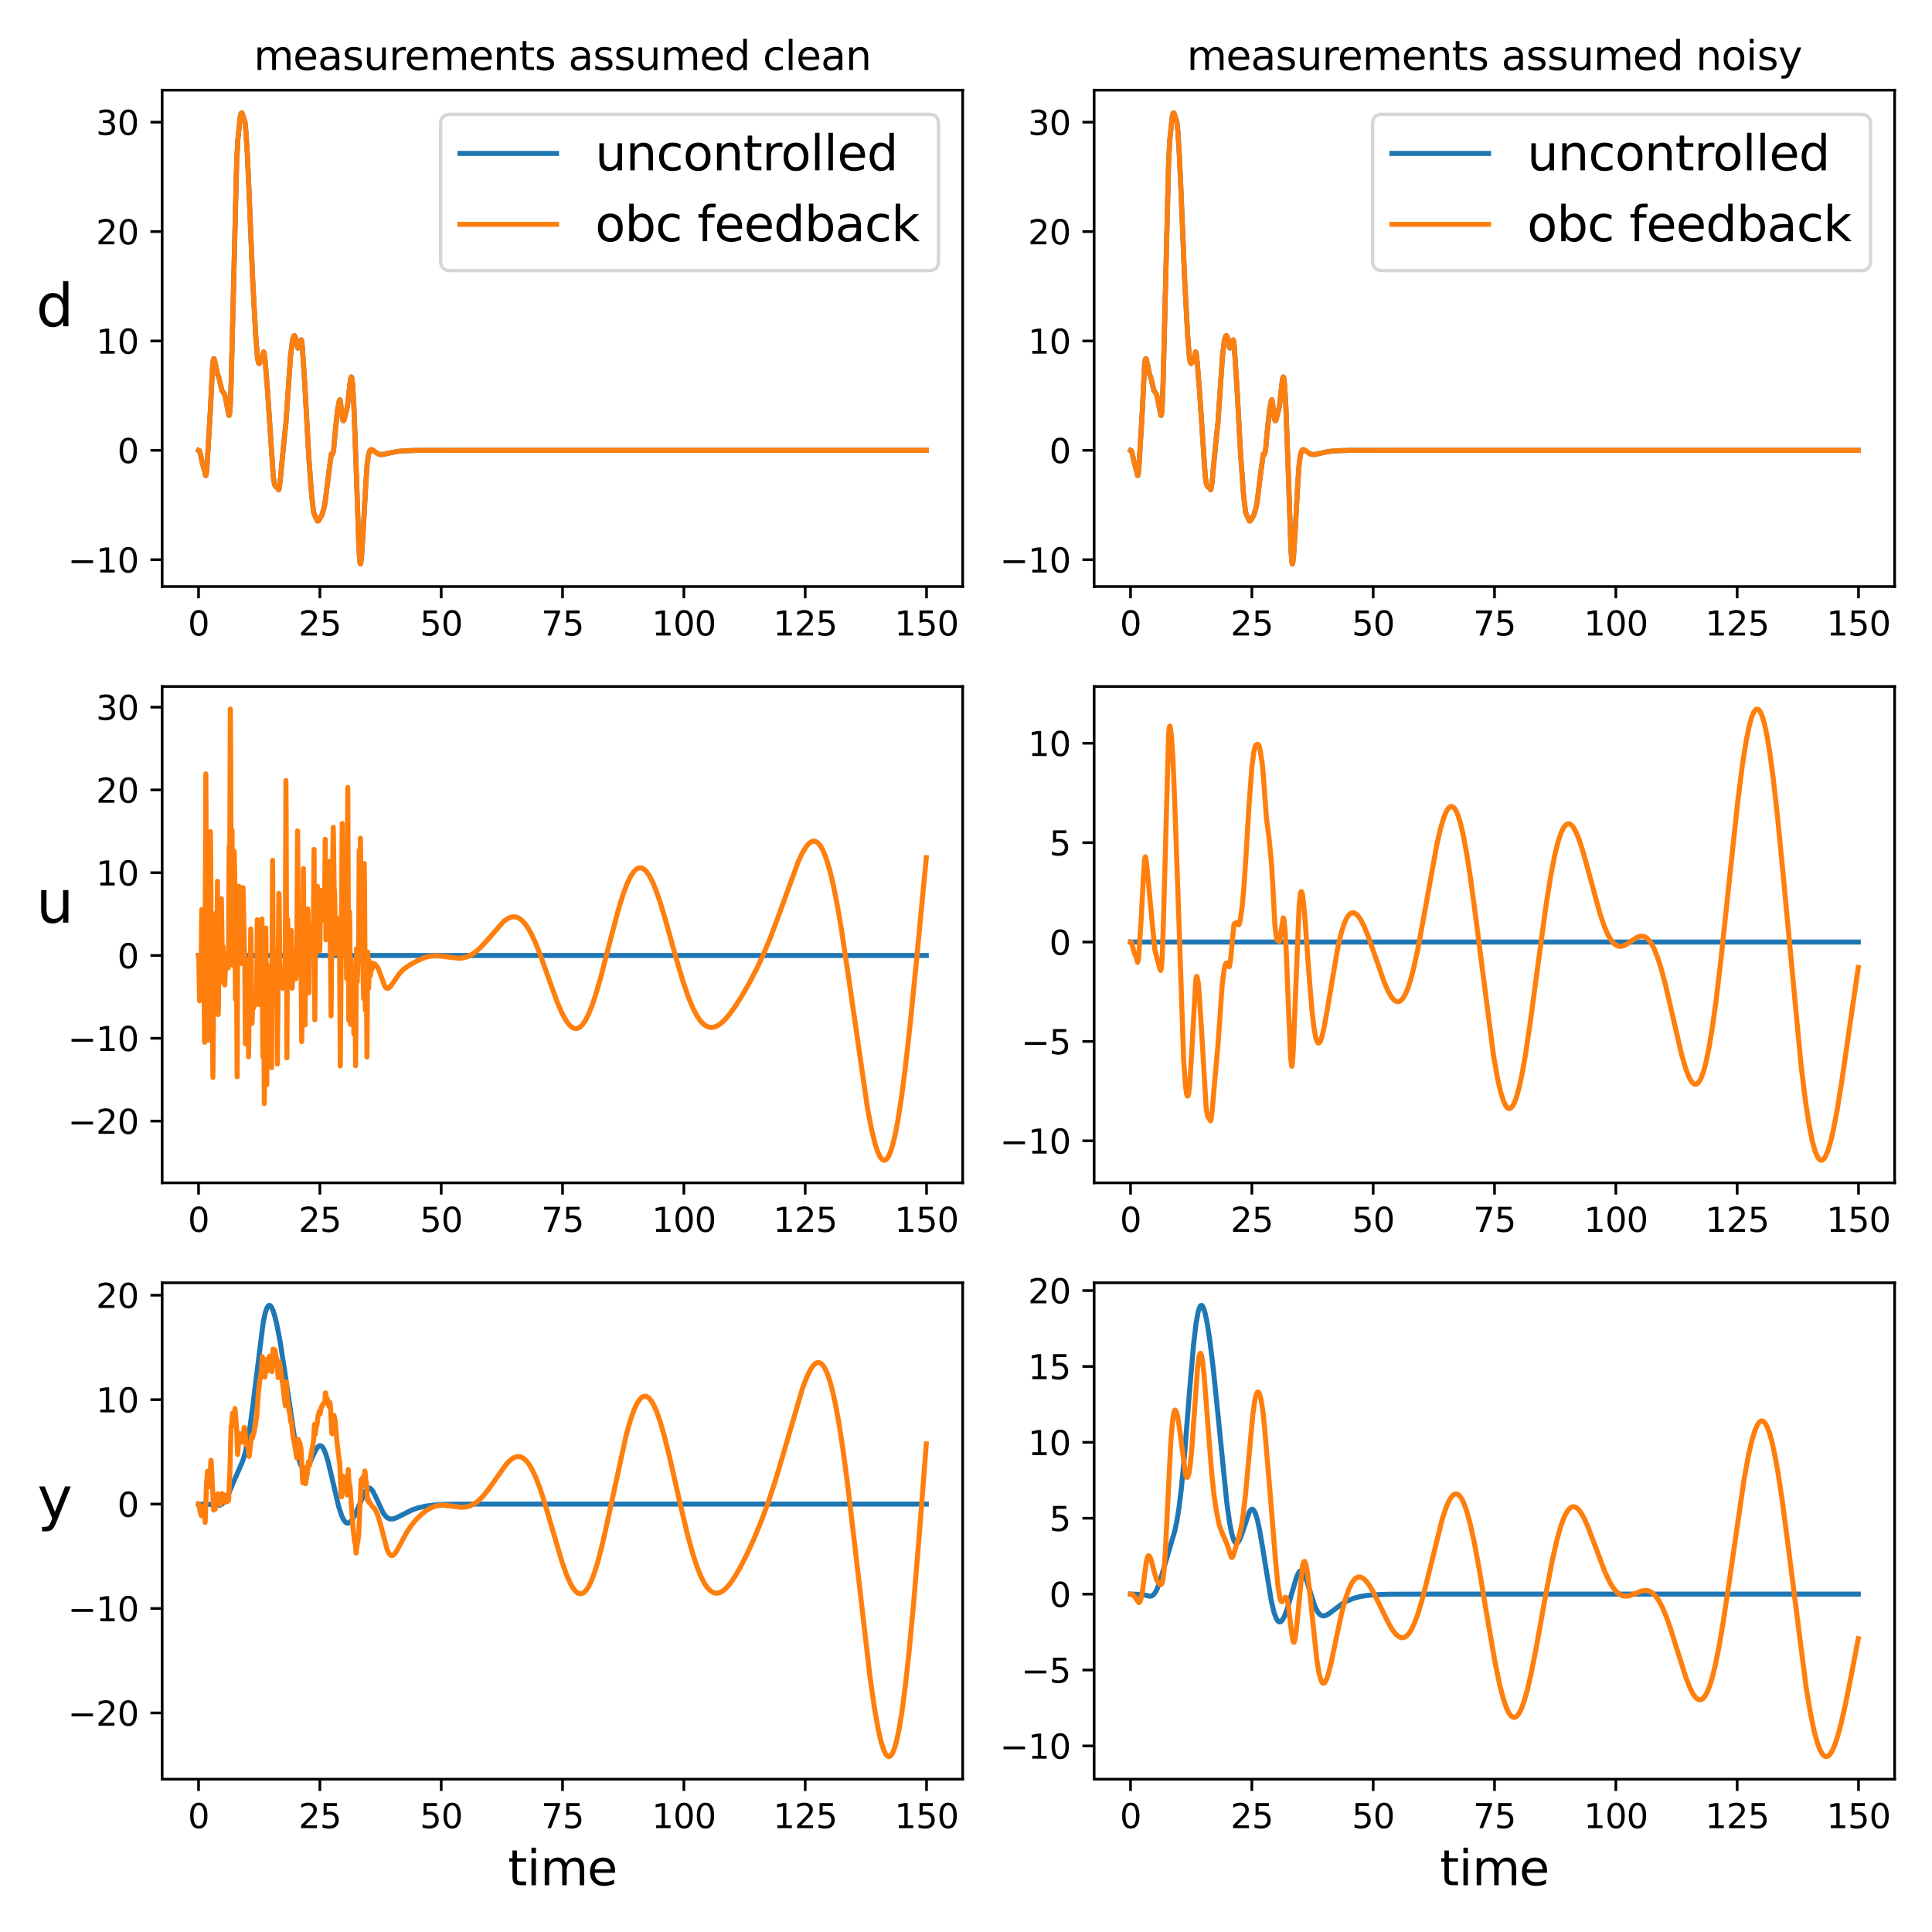 <?xml version="1.0" encoding="utf-8" standalone="no"?>
<!DOCTYPE svg PUBLIC "-//W3C//DTD SVG 1.1//EN"
  "http://www.w3.org/Graphics/SVG/1.1/DTD/svg11.dtd">
<svg xmlns:xlink="http://www.w3.org/1999/xlink" width="576pt" height="576pt" viewBox="0 0 576 576" xmlns="http://www.w3.org/2000/svg" version="1.1">
 <defs>
  <style type="text/css">*{stroke-linejoin: round; stroke-linecap: butt}</style>
 </defs>
 <g id="figure_1">
  <g id="patch_1">
   <path d="M 0 576 
L 576 576 
L 576 0 
L 0 0 
z
" style="fill: #ffffff"/>
  </g>
  <g id="axes_1">
   <g id="patch_2">
    <path d="M 48.35 174.866 
L 287.012 174.866 
L 287.012 26.88 
L 48.35 26.88 
z
" style="fill: #ffffff"/>
   </g>
   <g id="matplotlib.axis_1">
    <g id="xtick_1">
     <g id="line2d_1">
      <defs>
       <path id="me4b54aae1e" d="M 0 0 
L 0 3.5 
" style="stroke: #000000; stroke-width: 0.8"/>
      </defs>
      <g>
       <use xlink:href="#me4b54aae1e" x="59.198" y="174.866" style="stroke: #000000; stroke-width: 0.8"/>
      </g>
     </g>
     <g id="text_1">
      <!-- 0 -->
      <g transform="translate(56.017 189.464) scale(0.1 -0.1)">
       <defs>
        <path id="DejaVuSans-30" d="M 2034 4250 
Q 1547 4250 1301 3770 
Q 1056 3291 1056 2328 
Q 1056 1369 1301 889 
Q 1547 409 2034 409 
Q 2525 409 2770 889 
Q 3016 1369 3016 2328 
Q 3016 3291 2770 3770 
Q 2525 4250 2034 4250 
z
M 2034 4750 
Q 2819 4750 3233 4129 
Q 3647 3509 3647 2328 
Q 3647 1150 3233 529 
Q 2819 -91 2034 -91 
Q 1250 -91 836 529 
Q 422 1150 422 2328 
Q 422 3509 836 4129 
Q 1250 4750 2034 4750 
z
" transform="scale(0.016)"/>
       </defs>
       <use xlink:href="#DejaVuSans-30"/>
      </g>
     </g>
    </g>
    <g id="xtick_2">
     <g id="line2d_2">
      <g>
       <use xlink:href="#me4b54aae1e" x="95.371" y="174.866" style="stroke: #000000; stroke-width: 0.8"/>
      </g>
     </g>
     <g id="text_2">
      <!-- 25 -->
      <g transform="translate(89.009 189.464) scale(0.1 -0.1)">
       <defs>
        <path id="DejaVuSans-32" d="M 1228 531 
L 3431 531 
L 3431 0 
L 469 0 
L 469 531 
Q 828 903 1448 1529 
Q 2069 2156 2228 2338 
Q 2531 2678 2651 2914 
Q 2772 3150 2772 3378 
Q 2772 3750 2511 3984 
Q 2250 4219 1831 4219 
Q 1534 4219 1204 4116 
Q 875 4013 500 3803 
L 500 4441 
Q 881 4594 1212 4672 
Q 1544 4750 1819 4750 
Q 2544 4750 2975 4387 
Q 3406 4025 3406 3419 
Q 3406 3131 3298 2873 
Q 3191 2616 2906 2266 
Q 2828 2175 2409 1742 
Q 1991 1309 1228 531 
z
" transform="scale(0.016)"/>
        <path id="DejaVuSans-35" d="M 691 4666 
L 3169 4666 
L 3169 4134 
L 1269 4134 
L 1269 2991 
Q 1406 3038 1543 3061 
Q 1681 3084 1819 3084 
Q 2600 3084 3056 2656 
Q 3513 2228 3513 1497 
Q 3513 744 3044 326 
Q 2575 -91 1722 -91 
Q 1428 -91 1123 -41 
Q 819 9 494 109 
L 494 744 
Q 775 591 1075 516 
Q 1375 441 1709 441 
Q 2250 441 2565 725 
Q 2881 1009 2881 1497 
Q 2881 1984 2565 2268 
Q 2250 2553 1709 2553 
Q 1456 2553 1204 2497 
Q 953 2441 691 2322 
L 691 4666 
z
" transform="scale(0.016)"/>
       </defs>
       <use xlink:href="#DejaVuSans-32"/>
       <use xlink:href="#DejaVuSans-35" x="63.623"/>
      </g>
     </g>
    </g>
    <g id="xtick_3">
     <g id="line2d_3">
      <g>
       <use xlink:href="#me4b54aae1e" x="131.544" y="174.866" style="stroke: #000000; stroke-width: 0.8"/>
      </g>
     </g>
     <g id="text_3">
      <!-- 50 -->
      <g transform="translate(125.182 189.464) scale(0.1 -0.1)">
       <use xlink:href="#DejaVuSans-35"/>
       <use xlink:href="#DejaVuSans-30" x="63.623"/>
      </g>
     </g>
    </g>
    <g id="xtick_4">
     <g id="line2d_4">
      <g>
       <use xlink:href="#me4b54aae1e" x="167.717" y="174.866" style="stroke: #000000; stroke-width: 0.8"/>
      </g>
     </g>
     <g id="text_4">
      <!-- 75 -->
      <g transform="translate(161.354 189.464) scale(0.1 -0.1)">
       <defs>
        <path id="DejaVuSans-37" d="M 525 4666 
L 3525 4666 
L 3525 4397 
L 1831 0 
L 1172 0 
L 2766 4134 
L 525 4134 
L 525 4666 
z
" transform="scale(0.016)"/>
       </defs>
       <use xlink:href="#DejaVuSans-37"/>
       <use xlink:href="#DejaVuSans-35" x="63.623"/>
      </g>
     </g>
    </g>
    <g id="xtick_5">
     <g id="line2d_5">
      <g>
       <use xlink:href="#me4b54aae1e" x="203.89" y="174.866" style="stroke: #000000; stroke-width: 0.8"/>
      </g>
     </g>
     <g id="text_5">
      <!-- 100 -->
      <g transform="translate(194.346 189.464) scale(0.1 -0.1)">
       <defs>
        <path id="DejaVuSans-31" d="M 794 531 
L 1825 531 
L 1825 4091 
L 703 3866 
L 703 4441 
L 1819 4666 
L 2450 4666 
L 2450 531 
L 3481 531 
L 3481 0 
L 794 0 
L 794 531 
z
" transform="scale(0.016)"/>
       </defs>
       <use xlink:href="#DejaVuSans-31"/>
       <use xlink:href="#DejaVuSans-30" x="63.623"/>
       <use xlink:href="#DejaVuSans-30" x="127.246"/>
      </g>
     </g>
    </g>
    <g id="xtick_6">
     <g id="line2d_6">
      <g>
       <use xlink:href="#me4b54aae1e" x="240.063" y="174.866" style="stroke: #000000; stroke-width: 0.8"/>
      </g>
     </g>
     <g id="text_6">
      <!-- 125 -->
      <g transform="translate(230.519 189.464) scale(0.1 -0.1)">
       <use xlink:href="#DejaVuSans-31"/>
       <use xlink:href="#DejaVuSans-32" x="63.623"/>
       <use xlink:href="#DejaVuSans-35" x="127.246"/>
      </g>
     </g>
    </g>
    <g id="xtick_7">
     <g id="line2d_7">
      <g>
       <use xlink:href="#me4b54aae1e" x="276.236" y="174.866" style="stroke: #000000; stroke-width: 0.8"/>
      </g>
     </g>
     <g id="text_7">
      <!-- 150 -->
      <g transform="translate(266.692 189.464) scale(0.1 -0.1)">
       <use xlink:href="#DejaVuSans-31"/>
       <use xlink:href="#DejaVuSans-35" x="63.623"/>
       <use xlink:href="#DejaVuSans-30" x="127.246"/>
      </g>
     </g>
    </g>
   </g>
   <g id="matplotlib.axis_2">
    <g id="ytick_1">
     <g id="line2d_8">
      <defs>
       <path id="m8f0798efdd" d="M 0 0 
L -3.5 0 
" style="stroke: #000000; stroke-width: 0.8"/>
      </defs>
      <g>
       <use xlink:href="#m8f0798efdd" x="48.35" y="166.879" style="stroke: #000000; stroke-width: 0.8"/>
      </g>
     </g>
     <g id="text_8">
      <!-- −10 -->
      <g transform="translate(20.245 170.678) scale(0.1 -0.1)">
       <defs>
        <path id="DejaVuSans-2212" d="M 678 2272 
L 4684 2272 
L 4684 1741 
L 678 1741 
L 678 2272 
z
" transform="scale(0.016)"/>
       </defs>
       <use xlink:href="#DejaVuSans-2212"/>
       <use xlink:href="#DejaVuSans-31" x="83.789"/>
       <use xlink:href="#DejaVuSans-30" x="147.412"/>
      </g>
     </g>
    </g>
    <g id="ytick_2">
     <g id="line2d_9">
      <g>
       <use xlink:href="#m8f0798efdd" x="48.35" y="134.264" style="stroke: #000000; stroke-width: 0.8"/>
      </g>
     </g>
     <g id="text_9">
      <!-- 0 -->
      <g transform="translate(34.987 138.064) scale(0.1 -0.1)">
       <use xlink:href="#DejaVuSans-30"/>
      </g>
     </g>
    </g>
    <g id="ytick_3">
     <g id="line2d_10">
      <g>
       <use xlink:href="#m8f0798efdd" x="48.35" y="101.65" style="stroke: #000000; stroke-width: 0.8"/>
      </g>
     </g>
     <g id="text_10">
      <!-- 10 -->
      <g transform="translate(28.625 105.449) scale(0.1 -0.1)">
       <use xlink:href="#DejaVuSans-31"/>
       <use xlink:href="#DejaVuSans-30" x="63.623"/>
      </g>
     </g>
    </g>
    <g id="ytick_4">
     <g id="line2d_11">
      <g>
       <use xlink:href="#m8f0798efdd" x="48.35" y="69.036" style="stroke: #000000; stroke-width: 0.8"/>
      </g>
     </g>
     <g id="text_11">
      <!-- 20 -->
      <g transform="translate(28.625 72.835) scale(0.1 -0.1)">
       <use xlink:href="#DejaVuSans-32"/>
       <use xlink:href="#DejaVuSans-30" x="63.623"/>
      </g>
     </g>
    </g>
    <g id="ytick_5">
     <g id="line2d_12">
      <g>
       <use xlink:href="#m8f0798efdd" x="48.35" y="36.422" style="stroke: #000000; stroke-width: 0.8"/>
      </g>
     </g>
     <g id="text_12">
      <!-- 30 -->
      <g transform="translate(28.625 40.221) scale(0.1 -0.1)">
       <defs>
        <path id="DejaVuSans-33" d="M 2597 2516 
Q 3050 2419 3304 2112 
Q 3559 1806 3559 1356 
Q 3559 666 3084 287 
Q 2609 -91 1734 -91 
Q 1441 -91 1130 -33 
Q 819 25 488 141 
L 488 750 
Q 750 597 1062 519 
Q 1375 441 1716 441 
Q 2309 441 2620 675 
Q 2931 909 2931 1356 
Q 2931 1769 2642 2001 
Q 2353 2234 1838 2234 
L 1294 2234 
L 1294 2753 
L 1863 2753 
Q 2328 2753 2575 2939 
Q 2822 3125 2822 3475 
Q 2822 3834 2567 4026 
Q 2313 4219 1838 4219 
Q 1578 4219 1281 4162 
Q 984 4106 628 3988 
L 628 4550 
Q 988 4650 1302 4700 
Q 1616 4750 1894 4750 
Q 2613 4750 3031 4423 
Q 3450 4097 3450 3541 
Q 3450 3153 3228 2886 
Q 3006 2619 2597 2516 
z
" transform="scale(0.016)"/>
       </defs>
       <use xlink:href="#DejaVuSans-33"/>
       <use xlink:href="#DejaVuSans-30" x="63.623"/>
      </g>
     </g>
    </g>
    <g id="text_13">
     <!-- d -->
     <g transform="translate(10.76 97.279) scale(0.173 -0.173)">
      <defs>
       <path id="DejaVuSans-64" d="M 2906 2969 
L 2906 4863 
L 3481 4863 
L 3481 0 
L 2906 0 
L 2906 525 
Q 2725 213 2448 61 
Q 2172 -91 1784 -91 
Q 1150 -91 751 415 
Q 353 922 353 1747 
Q 353 2572 751 3078 
Q 1150 3584 1784 3584 
Q 2172 3584 2448 3432 
Q 2725 3281 2906 2969 
z
M 947 1747 
Q 947 1113 1208 752 
Q 1469 391 1925 391 
Q 2381 391 2643 752 
Q 2906 1113 2906 1747 
Q 2906 2381 2643 2742 
Q 2381 3103 1925 3103 
Q 1469 3103 1208 2742 
Q 947 2381 947 1747 
z
" transform="scale(0.016)"/>
      </defs>
      <use xlink:href="#DejaVuSans-64"/>
     </g>
    </g>
   </g>
   <g id="line2d_13">
    <path d="M 59.198 134.264 
L 59.415 134.365 
L 59.632 134.901 
L 59.922 136.237 
L 60.356 138.179 
L 61.079 140.658 
L 61.296 141.766 
L 61.369 141.759 
L 61.513 141.183 
L 61.73 138.888 
L 62.743 121.924 
L 63.394 108.675 
L 63.611 107.124 
L 63.756 106.923 
L 63.901 107.155 
L 64.118 108.039 
L 64.841 111.506 
L 65.203 112.423 
L 65.637 114.172 
L 66.143 116.337 
L 66.505 116.921 
L 66.867 117.395 
L 67.156 118.331 
L 67.735 121.312 
L 68.241 123.828 
L 68.314 123.84 
L 68.459 123.428 
L 68.603 121.891 
L 68.893 114.807 
L 69.399 94.802 
L 70.557 48.264 
L 70.918 41.615 
L 71.569 35.25 
L 71.859 33.829 
L 72.076 33.622 
L 72.221 33.903 
L 73.016 36.323 
L 73.306 39.079 
L 73.74 45.864 
L 74.246 57.099 
L 75.331 83.377 
L 76.272 100.662 
L 76.778 106.844 
L 77.068 108.201 
L 77.285 108.382 
L 77.502 108.158 
L 77.936 107.269 
L 78.587 104.932 
L 78.659 104.978 
L 78.804 105.553 
L 79.093 108.123 
L 79.744 116.177 
L 81.481 142.186 
L 81.842 144.43 
L 82.132 145.035 
L 82.349 145.169 
L 82.638 145.148 
L 82.928 145.823 
L 83.072 146.046 
L 83.217 145.724 
L 83.506 143.788 
L 84.085 137.559 
L 84.809 130.192 
L 85.243 126.215 
L 86.617 106.153 
L 87.196 101.411 
L 87.558 100.197 
L 87.775 100.071 
L 87.992 100.345 
L 88.209 101.099 
L 88.788 103.789 
L 88.932 103.7 
L 89.222 102.954 
L 89.801 101.319 
L 89.945 101.713 
L 90.162 103.707 
L 90.958 116.11 
L 92.043 135.923 
L 92.911 147.657 
L 93.49 152.704 
L 93.78 153.48 
L 94.648 155.327 
L 94.865 155.324 
L 95.082 155.081 
L 95.95 153.615 
L 96.529 151.68 
L 96.89 150.014 
L 98.12 140.21 
L 98.771 135.367 
L 98.916 135.263 
L 99.133 135.377 
L 99.278 135.113 
L 99.495 133.758 
L 99.929 128.957 
L 100.58 122.679 
L 101.086 119.8 
L 101.304 119.183 
L 101.376 119.263 
L 101.521 119.918 
L 101.81 122.664 
L 102.099 124.902 
L 102.316 125.429 
L 102.461 125.415 
L 102.606 125.209 
L 102.967 123.681 
L 103.402 121.874 
L 103.546 121.399 
L 103.763 119.628 
L 104.487 113.051 
L 104.704 112.388 
L 104.776 112.425 
L 104.921 112.892 
L 105.138 114.78 
L 105.5 120.881 
L 106.078 136.396 
L 107.019 163.688 
L 107.308 167.696 
L 107.453 168.139 
L 107.598 167.628 
L 107.815 165.571 
L 108.321 157.712 
L 109.045 144.438 
L 109.479 138.243 
L 109.84 135.668 
L 110.202 134.471 
L 110.491 134.109 
L 110.781 134.057 
L 111.215 134.281 
L 112.807 135.361 
L 113.53 135.508 
L 114.398 135.454 
L 116.062 135.071 
L 118.377 134.602 
L 120.692 134.38 
L 124.454 134.281 
L 138.996 134.264 
L 276.163 134.264 
L 276.163 134.264 
" clip-path="url(#p93204f0037)" style="fill: none; stroke: #1f77b4; stroke-width: 1.5; stroke-linecap: square"/>
   </g>
   <g id="line2d_14">
    <path d="M 59.198 134.264 
L 59.415 134.365 
L 59.632 134.901 
L 59.922 136.237 
L 60.356 138.179 
L 61.079 140.658 
L 61.296 141.766 
L 61.369 141.759 
L 61.513 141.183 
L 61.73 138.888 
L 62.743 121.924 
L 63.394 108.675 
L 63.611 107.124 
L 63.756 106.923 
L 63.901 107.155 
L 64.118 108.039 
L 64.841 111.506 
L 65.203 112.423 
L 65.637 114.172 
L 66.143 116.337 
L 66.505 116.921 
L 66.867 117.395 
L 67.156 118.331 
L 67.735 121.312 
L 68.241 123.828 
L 68.314 123.84 
L 68.459 123.428 
L 68.603 121.891 
L 68.893 114.807 
L 69.399 94.802 
L 70.557 48.264 
L 70.918 41.615 
L 71.569 35.25 
L 71.859 33.829 
L 72.076 33.622 
L 72.221 33.903 
L 73.016 36.323 
L 73.306 39.079 
L 73.74 45.864 
L 74.246 57.099 
L 75.331 83.377 
L 76.272 100.662 
L 76.778 106.844 
L 77.068 108.201 
L 77.285 108.382 
L 77.502 108.158 
L 77.936 107.269 
L 78.587 104.932 
L 78.659 104.978 
L 78.804 105.553 
L 79.093 108.123 
L 79.744 116.177 
L 81.481 142.186 
L 81.842 144.43 
L 82.132 145.035 
L 82.349 145.169 
L 82.638 145.148 
L 82.928 145.823 
L 83.072 146.046 
L 83.217 145.724 
L 83.506 143.788 
L 84.085 137.559 
L 84.809 130.192 
L 85.243 126.215 
L 86.617 106.153 
L 87.196 101.411 
L 87.558 100.197 
L 87.775 100.071 
L 87.992 100.345 
L 88.209 101.099 
L 88.788 103.789 
L 88.932 103.7 
L 89.222 102.954 
L 89.801 101.319 
L 89.945 101.713 
L 90.162 103.707 
L 90.958 116.11 
L 92.043 135.923 
L 92.911 147.657 
L 93.49 152.704 
L 93.78 153.48 
L 94.648 155.327 
L 94.865 155.324 
L 95.082 155.081 
L 95.95 153.615 
L 96.529 151.68 
L 96.89 150.014 
L 98.12 140.21 
L 98.771 135.367 
L 98.916 135.263 
L 99.133 135.377 
L 99.278 135.113 
L 99.495 133.758 
L 99.929 128.957 
L 100.58 122.679 
L 101.086 119.8 
L 101.304 119.183 
L 101.376 119.263 
L 101.521 119.918 
L 101.81 122.664 
L 102.099 124.902 
L 102.316 125.429 
L 102.461 125.415 
L 102.606 125.209 
L 102.967 123.681 
L 103.402 121.874 
L 103.546 121.399 
L 103.763 119.628 
L 104.487 113.051 
L 104.704 112.388 
L 104.776 112.425 
L 104.921 112.892 
L 105.138 114.78 
L 105.5 120.881 
L 106.078 136.396 
L 107.019 163.688 
L 107.308 167.696 
L 107.453 168.139 
L 107.598 167.628 
L 107.815 165.571 
L 108.321 157.712 
L 109.045 144.438 
L 109.479 138.243 
L 109.84 135.668 
L 110.202 134.471 
L 110.491 134.109 
L 110.781 134.057 
L 111.215 134.281 
L 112.807 135.361 
L 113.53 135.508 
L 114.398 135.454 
L 116.062 135.071 
L 118.377 134.602 
L 120.692 134.38 
L 124.454 134.281 
L 138.996 134.264 
L 276.163 134.264 
L 276.163 134.264 
" clip-path="url(#p93204f0037)" style="fill: none; stroke: #ff7f0e; stroke-width: 1.5; stroke-linecap: square"/>
   </g>
   <g id="patch_3">
    <path d="M 48.35 174.866 
L 48.35 26.88 
" style="fill: none; stroke: #000000; stroke-width: 0.8; stroke-linejoin: miter; stroke-linecap: square"/>
   </g>
   <g id="patch_4">
    <path d="M 287.012 174.866 
L 287.012 26.88 
" style="fill: none; stroke: #000000; stroke-width: 0.8; stroke-linejoin: miter; stroke-linecap: square"/>
   </g>
   <g id="patch_5">
    <path d="M 48.35 174.866 
L 287.012 174.866 
" style="fill: none; stroke: #000000; stroke-width: 0.8; stroke-linejoin: miter; stroke-linecap: square"/>
   </g>
   <g id="patch_6">
    <path d="M 48.35 26.88 
L 287.012 26.88 
" style="fill: none; stroke: #000000; stroke-width: 0.8; stroke-linejoin: miter; stroke-linecap: square"/>
   </g>
   <g id="text_14">
    <!-- measurements assumed clean -->
    <g transform="translate(75.673 20.88) scale(0.12 -0.12)">
     <defs>
      <path id="DejaVuSans-6d" d="M 3328 2828 
Q 3544 3216 3844 3400 
Q 4144 3584 4550 3584 
Q 5097 3584 5394 3201 
Q 5691 2819 5691 2113 
L 5691 0 
L 5113 0 
L 5113 2094 
Q 5113 2597 4934 2840 
Q 4756 3084 4391 3084 
Q 3944 3084 3684 2787 
Q 3425 2491 3425 1978 
L 3425 0 
L 2847 0 
L 2847 2094 
Q 2847 2600 2669 2842 
Q 2491 3084 2119 3084 
Q 1678 3084 1418 2786 
Q 1159 2488 1159 1978 
L 1159 0 
L 581 0 
L 581 3500 
L 1159 3500 
L 1159 2956 
Q 1356 3278 1631 3431 
Q 1906 3584 2284 3584 
Q 2666 3584 2933 3390 
Q 3200 3197 3328 2828 
z
" transform="scale(0.016)"/>
      <path id="DejaVuSans-65" d="M 3597 1894 
L 3597 1613 
L 953 1613 
Q 991 1019 1311 708 
Q 1631 397 2203 397 
Q 2534 397 2845 478 
Q 3156 559 3463 722 
L 3463 178 
Q 3153 47 2828 -22 
Q 2503 -91 2169 -91 
Q 1331 -91 842 396 
Q 353 884 353 1716 
Q 353 2575 817 3079 
Q 1281 3584 2069 3584 
Q 2775 3584 3186 3129 
Q 3597 2675 3597 1894 
z
M 3022 2063 
Q 3016 2534 2758 2815 
Q 2500 3097 2075 3097 
Q 1594 3097 1305 2825 
Q 1016 2553 972 2059 
L 3022 2063 
z
" transform="scale(0.016)"/>
      <path id="DejaVuSans-61" d="M 2194 1759 
Q 1497 1759 1228 1600 
Q 959 1441 959 1056 
Q 959 750 1161 570 
Q 1363 391 1709 391 
Q 2188 391 2477 730 
Q 2766 1069 2766 1631 
L 2766 1759 
L 2194 1759 
z
M 3341 1997 
L 3341 0 
L 2766 0 
L 2766 531 
Q 2569 213 2275 61 
Q 1981 -91 1556 -91 
Q 1019 -91 701 211 
Q 384 513 384 1019 
Q 384 1609 779 1909 
Q 1175 2209 1959 2209 
L 2766 2209 
L 2766 2266 
Q 2766 2663 2505 2880 
Q 2244 3097 1772 3097 
Q 1472 3097 1187 3025 
Q 903 2953 641 2809 
L 641 3341 
Q 956 3463 1253 3523 
Q 1550 3584 1831 3584 
Q 2591 3584 2966 3190 
Q 3341 2797 3341 1997 
z
" transform="scale(0.016)"/>
      <path id="DejaVuSans-73" d="M 2834 3397 
L 2834 2853 
Q 2591 2978 2328 3040 
Q 2066 3103 1784 3103 
Q 1356 3103 1142 2972 
Q 928 2841 928 2578 
Q 928 2378 1081 2264 
Q 1234 2150 1697 2047 
L 1894 2003 
Q 2506 1872 2764 1633 
Q 3022 1394 3022 966 
Q 3022 478 2636 193 
Q 2250 -91 1575 -91 
Q 1294 -91 989 -36 
Q 684 19 347 128 
L 347 722 
Q 666 556 975 473 
Q 1284 391 1588 391 
Q 1994 391 2212 530 
Q 2431 669 2431 922 
Q 2431 1156 2273 1281 
Q 2116 1406 1581 1522 
L 1381 1569 
Q 847 1681 609 1914 
Q 372 2147 372 2553 
Q 372 3047 722 3315 
Q 1072 3584 1716 3584 
Q 2034 3584 2315 3537 
Q 2597 3491 2834 3397 
z
" transform="scale(0.016)"/>
      <path id="DejaVuSans-75" d="M 544 1381 
L 544 3500 
L 1119 3500 
L 1119 1403 
Q 1119 906 1312 657 
Q 1506 409 1894 409 
Q 2359 409 2629 706 
Q 2900 1003 2900 1516 
L 2900 3500 
L 3475 3500 
L 3475 0 
L 2900 0 
L 2900 538 
Q 2691 219 2414 64 
Q 2138 -91 1772 -91 
Q 1169 -91 856 284 
Q 544 659 544 1381 
z
M 1991 3584 
L 1991 3584 
z
" transform="scale(0.016)"/>
      <path id="DejaVuSans-72" d="M 2631 2963 
Q 2534 3019 2420 3045 
Q 2306 3072 2169 3072 
Q 1681 3072 1420 2755 
Q 1159 2438 1159 1844 
L 1159 0 
L 581 0 
L 581 3500 
L 1159 3500 
L 1159 2956 
Q 1341 3275 1631 3429 
Q 1922 3584 2338 3584 
Q 2397 3584 2469 3576 
Q 2541 3569 2628 3553 
L 2631 2963 
z
" transform="scale(0.016)"/>
      <path id="DejaVuSans-6e" d="M 3513 2113 
L 3513 0 
L 2938 0 
L 2938 2094 
Q 2938 2591 2744 2837 
Q 2550 3084 2163 3084 
Q 1697 3084 1428 2787 
Q 1159 2491 1159 1978 
L 1159 0 
L 581 0 
L 581 3500 
L 1159 3500 
L 1159 2956 
Q 1366 3272 1645 3428 
Q 1925 3584 2291 3584 
Q 2894 3584 3203 3211 
Q 3513 2838 3513 2113 
z
" transform="scale(0.016)"/>
      <path id="DejaVuSans-74" d="M 1172 4494 
L 1172 3500 
L 2356 3500 
L 2356 3053 
L 1172 3053 
L 1172 1153 
Q 1172 725 1289 603 
Q 1406 481 1766 481 
L 2356 481 
L 2356 0 
L 1766 0 
Q 1100 0 847 248 
Q 594 497 594 1153 
L 594 3053 
L 172 3053 
L 172 3500 
L 594 3500 
L 594 4494 
L 1172 4494 
z
" transform="scale(0.016)"/>
      <path id="DejaVuSans-20" transform="scale(0.016)"/>
      <path id="DejaVuSans-63" d="M 3122 3366 
L 3122 2828 
Q 2878 2963 2633 3030 
Q 2388 3097 2138 3097 
Q 1578 3097 1268 2742 
Q 959 2388 959 1747 
Q 959 1106 1268 751 
Q 1578 397 2138 397 
Q 2388 397 2633 464 
Q 2878 531 3122 666 
L 3122 134 
Q 2881 22 2623 -34 
Q 2366 -91 2075 -91 
Q 1284 -91 818 406 
Q 353 903 353 1747 
Q 353 2603 823 3093 
Q 1294 3584 2113 3584 
Q 2378 3584 2631 3529 
Q 2884 3475 3122 3366 
z
" transform="scale(0.016)"/>
      <path id="DejaVuSans-6c" d="M 603 4863 
L 1178 4863 
L 1178 0 
L 603 0 
L 603 4863 
z
" transform="scale(0.016)"/>
     </defs>
     <use xlink:href="#DejaVuSans-6d"/>
     <use xlink:href="#DejaVuSans-65" x="97.412"/>
     <use xlink:href="#DejaVuSans-61" x="158.936"/>
     <use xlink:href="#DejaVuSans-73" x="220.215"/>
     <use xlink:href="#DejaVuSans-75" x="272.314"/>
     <use xlink:href="#DejaVuSans-72" x="335.693"/>
     <use xlink:href="#DejaVuSans-65" x="374.557"/>
     <use xlink:href="#DejaVuSans-6d" x="436.08"/>
     <use xlink:href="#DejaVuSans-65" x="533.492"/>
     <use xlink:href="#DejaVuSans-6e" x="595.016"/>
     <use xlink:href="#DejaVuSans-74" x="658.395"/>
     <use xlink:href="#DejaVuSans-73" x="697.604"/>
     <use xlink:href="#DejaVuSans-20" x="749.703"/>
     <use xlink:href="#DejaVuSans-61" x="781.49"/>
     <use xlink:href="#DejaVuSans-73" x="842.77"/>
     <use xlink:href="#DejaVuSans-73" x="894.869"/>
     <use xlink:href="#DejaVuSans-75" x="946.969"/>
     <use xlink:href="#DejaVuSans-6d" x="1010.348"/>
     <use xlink:href="#DejaVuSans-65" x="1107.76"/>
     <use xlink:href="#DejaVuSans-64" x="1169.283"/>
     <use xlink:href="#DejaVuSans-20" x="1232.76"/>
     <use xlink:href="#DejaVuSans-63" x="1264.547"/>
     <use xlink:href="#DejaVuSans-6c" x="1319.527"/>
     <use xlink:href="#DejaVuSans-65" x="1347.311"/>
     <use xlink:href="#DejaVuSans-61" x="1408.834"/>
     <use xlink:href="#DejaVuSans-6e" x="1470.113"/>
    </g>
   </g>
   <g id="legend_1">
    <g id="patch_7">
     <path d="M 134.25 80.673 
L 276.932 80.673 
Q 279.812 80.673 279.812 77.793 
L 279.812 36.96 
Q 279.812 34.08 276.932 34.08 
L 134.25 34.08 
Q 131.37 34.08 131.37 36.96 
L 131.37 77.793 
Q 131.37 80.673 134.25 80.673 
z
" style="fill: #ffffff; opacity: 0.8; stroke: #cccccc; stroke-linejoin: miter"/>
    </g>
    <g id="line2d_15">
     <path d="M 137.13 45.742 
L 151.53 45.742 
L 165.93 45.742 
" style="fill: none; stroke: #1f77b4; stroke-width: 1.5; stroke-linecap: square"/>
    </g>
    <g id="text_15">
     <!-- uncontrolled -->
     <g transform="translate(177.45 50.782) scale(0.144 -0.144)">
      <defs>
       <path id="DejaVuSans-6f" d="M 1959 3097 
Q 1497 3097 1228 2736 
Q 959 2375 959 1747 
Q 959 1119 1226 758 
Q 1494 397 1959 397 
Q 2419 397 2687 759 
Q 2956 1122 2956 1747 
Q 2956 2369 2687 2733 
Q 2419 3097 1959 3097 
z
M 1959 3584 
Q 2709 3584 3137 3096 
Q 3566 2609 3566 1747 
Q 3566 888 3137 398 
Q 2709 -91 1959 -91 
Q 1206 -91 779 398 
Q 353 888 353 1747 
Q 353 2609 779 3096 
Q 1206 3584 1959 3584 
z
" transform="scale(0.016)"/>
      </defs>
      <use xlink:href="#DejaVuSans-75"/>
      <use xlink:href="#DejaVuSans-6e" x="63.379"/>
      <use xlink:href="#DejaVuSans-63" x="126.758"/>
      <use xlink:href="#DejaVuSans-6f" x="181.738"/>
      <use xlink:href="#DejaVuSans-6e" x="242.92"/>
      <use xlink:href="#DejaVuSans-74" x="306.299"/>
      <use xlink:href="#DejaVuSans-72" x="345.508"/>
      <use xlink:href="#DejaVuSans-6f" x="384.371"/>
      <use xlink:href="#DejaVuSans-6c" x="445.553"/>
      <use xlink:href="#DejaVuSans-6c" x="473.336"/>
      <use xlink:href="#DejaVuSans-65" x="501.119"/>
      <use xlink:href="#DejaVuSans-64" x="562.643"/>
     </g>
    </g>
    <g id="line2d_16">
     <path d="M 137.13 66.878 
L 151.53 66.878 
L 165.93 66.878 
" style="fill: none; stroke: #ff7f0e; stroke-width: 1.5; stroke-linecap: square"/>
    </g>
    <g id="text_16">
     <!-- obc feedback -->
     <g transform="translate(177.45 71.918) scale(0.144 -0.144)">
      <defs>
       <path id="DejaVuSans-62" d="M 3116 1747 
Q 3116 2381 2855 2742 
Q 2594 3103 2138 3103 
Q 1681 3103 1420 2742 
Q 1159 2381 1159 1747 
Q 1159 1113 1420 752 
Q 1681 391 2138 391 
Q 2594 391 2855 752 
Q 3116 1113 3116 1747 
z
M 1159 2969 
Q 1341 3281 1617 3432 
Q 1894 3584 2278 3584 
Q 2916 3584 3314 3078 
Q 3713 2572 3713 1747 
Q 3713 922 3314 415 
Q 2916 -91 2278 -91 
Q 1894 -91 1617 61 
Q 1341 213 1159 525 
L 1159 0 
L 581 0 
L 581 4863 
L 1159 4863 
L 1159 2969 
z
" transform="scale(0.016)"/>
       <path id="DejaVuSans-66" d="M 2375 4863 
L 2375 4384 
L 1825 4384 
Q 1516 4384 1395 4259 
Q 1275 4134 1275 3809 
L 1275 3500 
L 2222 3500 
L 2222 3053 
L 1275 3053 
L 1275 0 
L 697 0 
L 697 3053 
L 147 3053 
L 147 3500 
L 697 3500 
L 697 3744 
Q 697 4328 969 4595 
Q 1241 4863 1831 4863 
L 2375 4863 
z
" transform="scale(0.016)"/>
       <path id="DejaVuSans-6b" d="M 581 4863 
L 1159 4863 
L 1159 1991 
L 2875 3500 
L 3609 3500 
L 1753 1863 
L 3688 0 
L 2938 0 
L 1159 1709 
L 1159 0 
L 581 0 
L 581 4863 
z
" transform="scale(0.016)"/>
      </defs>
      <use xlink:href="#DejaVuSans-6f"/>
      <use xlink:href="#DejaVuSans-62" x="61.182"/>
      <use xlink:href="#DejaVuSans-63" x="124.658"/>
      <use xlink:href="#DejaVuSans-20" x="179.639"/>
      <use xlink:href="#DejaVuSans-66" x="211.426"/>
      <use xlink:href="#DejaVuSans-65" x="246.631"/>
      <use xlink:href="#DejaVuSans-65" x="308.154"/>
      <use xlink:href="#DejaVuSans-64" x="369.678"/>
      <use xlink:href="#DejaVuSans-62" x="433.154"/>
      <use xlink:href="#DejaVuSans-61" x="496.631"/>
      <use xlink:href="#DejaVuSans-63" x="557.91"/>
      <use xlink:href="#DejaVuSans-6b" x="612.891"/>
     </g>
    </g>
   </g>
  </g>
  <g id="axes_2">
   <g id="patch_8">
    <path d="M 326.205 174.866 
L 564.867 174.866 
L 564.867 26.88 
L 326.205 26.88 
z
" style="fill: #ffffff"/>
   </g>
   <g id="matplotlib.axis_3">
    <g id="xtick_8">
     <g id="line2d_17">
      <g>
       <use xlink:href="#me4b54aae1e" x="337.053" y="174.866" style="stroke: #000000; stroke-width: 0.8"/>
      </g>
     </g>
     <g id="text_17">
      <!-- 0 -->
      <g transform="translate(333.872 189.464) scale(0.1 -0.1)">
       <use xlink:href="#DejaVuSans-30"/>
      </g>
     </g>
    </g>
    <g id="xtick_9">
     <g id="line2d_18">
      <g>
       <use xlink:href="#me4b54aae1e" x="373.226" y="174.866" style="stroke: #000000; stroke-width: 0.8"/>
      </g>
     </g>
     <g id="text_18">
      <!-- 25 -->
      <g transform="translate(366.864 189.464) scale(0.1 -0.1)">
       <use xlink:href="#DejaVuSans-32"/>
       <use xlink:href="#DejaVuSans-35" x="63.623"/>
      </g>
     </g>
    </g>
    <g id="xtick_10">
     <g id="line2d_19">
      <g>
       <use xlink:href="#me4b54aae1e" x="409.399" y="174.866" style="stroke: #000000; stroke-width: 0.8"/>
      </g>
     </g>
     <g id="text_19">
      <!-- 50 -->
      <g transform="translate(403.037 189.464) scale(0.1 -0.1)">
       <use xlink:href="#DejaVuSans-35"/>
       <use xlink:href="#DejaVuSans-30" x="63.623"/>
      </g>
     </g>
    </g>
    <g id="xtick_11">
     <g id="line2d_20">
      <g>
       <use xlink:href="#me4b54aae1e" x="445.572" y="174.866" style="stroke: #000000; stroke-width: 0.8"/>
      </g>
     </g>
     <g id="text_20">
      <!-- 75 -->
      <g transform="translate(439.209 189.464) scale(0.1 -0.1)">
       <use xlink:href="#DejaVuSans-37"/>
       <use xlink:href="#DejaVuSans-35" x="63.623"/>
      </g>
     </g>
    </g>
    <g id="xtick_12">
     <g id="line2d_21">
      <g>
       <use xlink:href="#me4b54aae1e" x="481.745" y="174.866" style="stroke: #000000; stroke-width: 0.8"/>
      </g>
     </g>
     <g id="text_21">
      <!-- 100 -->
      <g transform="translate(472.201 189.464) scale(0.1 -0.1)">
       <use xlink:href="#DejaVuSans-31"/>
       <use xlink:href="#DejaVuSans-30" x="63.623"/>
       <use xlink:href="#DejaVuSans-30" x="127.246"/>
      </g>
     </g>
    </g>
    <g id="xtick_13">
     <g id="line2d_22">
      <g>
       <use xlink:href="#me4b54aae1e" x="517.918" y="174.866" style="stroke: #000000; stroke-width: 0.8"/>
      </g>
     </g>
     <g id="text_22">
      <!-- 125 -->
      <g transform="translate(508.374 189.464) scale(0.1 -0.1)">
       <use xlink:href="#DejaVuSans-31"/>
       <use xlink:href="#DejaVuSans-32" x="63.623"/>
       <use xlink:href="#DejaVuSans-35" x="127.246"/>
      </g>
     </g>
    </g>
    <g id="xtick_14">
     <g id="line2d_23">
      <g>
       <use xlink:href="#me4b54aae1e" x="554.091" y="174.866" style="stroke: #000000; stroke-width: 0.8"/>
      </g>
     </g>
     <g id="text_23">
      <!-- 150 -->
      <g transform="translate(544.547 189.464) scale(0.1 -0.1)">
       <use xlink:href="#DejaVuSans-31"/>
       <use xlink:href="#DejaVuSans-35" x="63.623"/>
       <use xlink:href="#DejaVuSans-30" x="127.246"/>
      </g>
     </g>
    </g>
   </g>
   <g id="matplotlib.axis_4">
    <g id="ytick_6">
     <g id="line2d_24">
      <g>
       <use xlink:href="#m8f0798efdd" x="326.205" y="166.879" style="stroke: #000000; stroke-width: 0.8"/>
      </g>
     </g>
     <g id="text_24">
      <!-- −10 -->
      <g transform="translate(298.1 170.678) scale(0.1 -0.1)">
       <use xlink:href="#DejaVuSans-2212"/>
       <use xlink:href="#DejaVuSans-31" x="83.789"/>
       <use xlink:href="#DejaVuSans-30" x="147.412"/>
      </g>
     </g>
    </g>
    <g id="ytick_7">
     <g id="line2d_25">
      <g>
       <use xlink:href="#m8f0798efdd" x="326.205" y="134.264" style="stroke: #000000; stroke-width: 0.8"/>
      </g>
     </g>
     <g id="text_25">
      <!-- 0 -->
      <g transform="translate(312.842 138.064) scale(0.1 -0.1)">
       <use xlink:href="#DejaVuSans-30"/>
      </g>
     </g>
    </g>
    <g id="ytick_8">
     <g id="line2d_26">
      <g>
       <use xlink:href="#m8f0798efdd" x="326.205" y="101.65" style="stroke: #000000; stroke-width: 0.8"/>
      </g>
     </g>
     <g id="text_26">
      <!-- 10 -->
      <g transform="translate(306.48 105.449) scale(0.1 -0.1)">
       <use xlink:href="#DejaVuSans-31"/>
       <use xlink:href="#DejaVuSans-30" x="63.623"/>
      </g>
     </g>
    </g>
    <g id="ytick_9">
     <g id="line2d_27">
      <g>
       <use xlink:href="#m8f0798efdd" x="326.205" y="69.036" style="stroke: #000000; stroke-width: 0.8"/>
      </g>
     </g>
     <g id="text_27">
      <!-- 20 -->
      <g transform="translate(306.48 72.835) scale(0.1 -0.1)">
       <use xlink:href="#DejaVuSans-32"/>
       <use xlink:href="#DejaVuSans-30" x="63.623"/>
      </g>
     </g>
    </g>
    <g id="ytick_10">
     <g id="line2d_28">
      <g>
       <use xlink:href="#m8f0798efdd" x="326.205" y="36.422" style="stroke: #000000; stroke-width: 0.8"/>
      </g>
     </g>
     <g id="text_28">
      <!-- 30 -->
      <g transform="translate(306.48 40.221) scale(0.1 -0.1)">
       <use xlink:href="#DejaVuSans-33"/>
       <use xlink:href="#DejaVuSans-30" x="63.623"/>
      </g>
     </g>
    </g>
   </g>
   <g id="line2d_29">
    <path d="M 337.053 134.264 
L 337.27 134.365 
L 337.487 134.901 
L 337.777 136.237 
L 338.211 138.179 
L 338.934 140.658 
L 339.151 141.766 
L 339.224 141.759 
L 339.368 141.183 
L 339.585 138.888 
L 340.598 121.924 
L 341.249 108.675 
L 341.466 107.124 
L 341.611 106.923 
L 341.756 107.155 
L 341.973 108.039 
L 342.696 111.506 
L 343.058 112.423 
L 343.492 114.172 
L 343.998 116.337 
L 344.36 116.921 
L 344.722 117.395 
L 345.011 118.331 
L 345.59 121.312 
L 346.096 123.828 
L 346.169 123.84 
L 346.314 123.428 
L 346.458 121.891 
L 346.748 114.807 
L 347.254 94.802 
L 348.412 48.264 
L 348.773 41.615 
L 349.424 35.25 
L 349.714 33.829 
L 349.931 33.622 
L 350.076 33.903 
L 350.871 36.323 
L 351.161 39.079 
L 351.595 45.864 
L 352.101 57.099 
L 353.186 83.377 
L 354.127 100.662 
L 354.633 106.844 
L 354.923 108.201 
L 355.14 108.382 
L 355.357 108.158 
L 355.791 107.269 
L 356.442 104.932 
L 356.514 104.978 
L 356.659 105.553 
L 356.948 108.123 
L 357.599 116.177 
L 359.336 142.186 
L 359.697 144.43 
L 359.987 145.035 
L 360.204 145.169 
L 360.493 145.148 
L 360.783 145.823 
L 360.927 146.046 
L 361.072 145.724 
L 361.361 143.788 
L 361.94 137.559 
L 362.664 130.192 
L 363.098 126.215 
L 364.472 106.153 
L 365.051 101.411 
L 365.413 100.197 
L 365.63 100.071 
L 365.847 100.345 
L 366.064 101.099 
L 366.643 103.789 
L 366.787 103.7 
L 367.077 102.954 
L 367.656 101.319 
L 367.8 101.713 
L 368.017 103.707 
L 368.813 116.11 
L 369.898 135.923 
L 370.766 147.657 
L 371.345 152.704 
L 371.635 153.48 
L 372.503 155.327 
L 372.72 155.324 
L 372.937 155.081 
L 373.805 153.615 
L 374.384 151.68 
L 374.745 150.014 
L 375.975 140.21 
L 376.626 135.367 
L 376.771 135.263 
L 376.988 135.377 
L 377.133 135.113 
L 377.35 133.758 
L 377.784 128.957 
L 378.435 122.679 
L 378.941 119.8 
L 379.159 119.183 
L 379.231 119.263 
L 379.376 119.918 
L 379.665 122.664 
L 379.954 124.902 
L 380.171 125.429 
L 380.316 125.415 
L 380.461 125.209 
L 380.822 123.681 
L 381.257 121.874 
L 381.401 121.399 
L 381.618 119.628 
L 382.342 113.051 
L 382.559 112.388 
L 382.631 112.425 
L 382.776 112.892 
L 382.993 114.78 
L 383.355 120.881 
L 383.933 136.396 
L 384.874 163.688 
L 385.163 167.696 
L 385.308 168.139 
L 385.453 167.628 
L 385.67 165.571 
L 386.176 157.712 
L 386.9 144.438 
L 387.334 138.243 
L 387.695 135.668 
L 388.057 134.471 
L 388.346 134.109 
L 388.636 134.057 
L 389.07 134.281 
L 390.662 135.361 
L 391.385 135.508 
L 392.253 135.454 
L 393.917 135.071 
L 396.232 134.602 
L 398.547 134.38 
L 402.309 134.281 
L 416.851 134.264 
L 554.018 134.264 
L 554.018 134.264 
" clip-path="url(#peb26bbef75)" style="fill: none; stroke: #1f77b4; stroke-width: 1.5; stroke-linecap: square"/>
   </g>
   <g id="line2d_30">
    <path d="M 337.053 134.264 
L 337.27 134.365 
L 337.487 134.901 
L 337.777 136.237 
L 338.211 138.179 
L 338.934 140.658 
L 339.151 141.766 
L 339.224 141.759 
L 339.368 141.183 
L 339.585 138.888 
L 340.598 121.924 
L 341.249 108.675 
L 341.466 107.124 
L 341.611 106.923 
L 341.756 107.155 
L 341.973 108.039 
L 342.696 111.506 
L 343.058 112.423 
L 343.492 114.172 
L 343.998 116.337 
L 344.36 116.921 
L 344.722 117.395 
L 345.011 118.331 
L 345.59 121.312 
L 346.096 123.828 
L 346.169 123.84 
L 346.314 123.428 
L 346.458 121.891 
L 346.748 114.807 
L 347.254 94.802 
L 348.412 48.264 
L 348.773 41.615 
L 349.424 35.25 
L 349.714 33.829 
L 349.931 33.622 
L 350.076 33.903 
L 350.871 36.323 
L 351.161 39.079 
L 351.595 45.864 
L 352.101 57.099 
L 353.186 83.377 
L 354.127 100.662 
L 354.633 106.844 
L 354.923 108.201 
L 355.14 108.382 
L 355.357 108.158 
L 355.791 107.269 
L 356.442 104.932 
L 356.514 104.978 
L 356.659 105.553 
L 356.948 108.123 
L 357.599 116.177 
L 359.336 142.186 
L 359.697 144.43 
L 359.987 145.035 
L 360.204 145.169 
L 360.493 145.148 
L 360.783 145.823 
L 360.927 146.046 
L 361.072 145.724 
L 361.361 143.788 
L 361.94 137.559 
L 362.664 130.192 
L 363.098 126.215 
L 364.472 106.153 
L 365.051 101.411 
L 365.413 100.197 
L 365.63 100.071 
L 365.847 100.345 
L 366.064 101.099 
L 366.643 103.789 
L 366.787 103.7 
L 367.077 102.954 
L 367.656 101.319 
L 367.8 101.713 
L 368.017 103.707 
L 368.813 116.11 
L 369.898 135.923 
L 370.766 147.657 
L 371.345 152.704 
L 371.635 153.48 
L 372.503 155.327 
L 372.72 155.324 
L 372.937 155.081 
L 373.805 153.615 
L 374.384 151.68 
L 374.745 150.014 
L 375.975 140.21 
L 376.626 135.367 
L 376.771 135.263 
L 376.988 135.377 
L 377.133 135.113 
L 377.35 133.758 
L 377.784 128.957 
L 378.435 122.679 
L 378.941 119.8 
L 379.159 119.183 
L 379.231 119.263 
L 379.376 119.918 
L 379.665 122.664 
L 379.954 124.902 
L 380.171 125.429 
L 380.316 125.415 
L 380.461 125.209 
L 380.822 123.681 
L 381.257 121.874 
L 381.401 121.399 
L 381.618 119.628 
L 382.342 113.051 
L 382.559 112.388 
L 382.631 112.425 
L 382.776 112.892 
L 382.993 114.78 
L 383.355 120.881 
L 383.933 136.396 
L 384.874 163.688 
L 385.163 167.696 
L 385.308 168.139 
L 385.453 167.628 
L 385.67 165.571 
L 386.176 157.712 
L 386.9 144.438 
L 387.334 138.243 
L 387.695 135.668 
L 388.057 134.471 
L 388.346 134.109 
L 388.636 134.057 
L 389.07 134.281 
L 390.662 135.361 
L 391.385 135.508 
L 392.253 135.454 
L 393.917 135.071 
L 396.232 134.602 
L 398.547 134.38 
L 402.309 134.281 
L 416.851 134.264 
L 554.018 134.264 
L 554.018 134.264 
" clip-path="url(#peb26bbef75)" style="fill: none; stroke: #ff7f0e; stroke-width: 1.5; stroke-linecap: square"/>
   </g>
   <g id="patch_9">
    <path d="M 326.205 174.866 
L 326.205 26.88 
" style="fill: none; stroke: #000000; stroke-width: 0.8; stroke-linejoin: miter; stroke-linecap: square"/>
   </g>
   <g id="patch_10">
    <path d="M 564.867 174.866 
L 564.867 26.88 
" style="fill: none; stroke: #000000; stroke-width: 0.8; stroke-linejoin: miter; stroke-linecap: square"/>
   </g>
   <g id="patch_11">
    <path d="M 326.205 174.866 
L 564.867 174.866 
" style="fill: none; stroke: #000000; stroke-width: 0.8; stroke-linejoin: miter; stroke-linecap: square"/>
   </g>
   <g id="patch_12">
    <path d="M 326.205 26.88 
L 564.867 26.88 
" style="fill: none; stroke: #000000; stroke-width: 0.8; stroke-linejoin: miter; stroke-linecap: square"/>
   </g>
   <g id="text_29">
    <!-- measurements assumed noisy -->
    <g transform="translate(353.847 20.88) scale(0.12 -0.12)">
     <defs>
      <path id="DejaVuSans-69" d="M 603 3500 
L 1178 3500 
L 1178 0 
L 603 0 
L 603 3500 
z
M 603 4863 
L 1178 4863 
L 1178 4134 
L 603 4134 
L 603 4863 
z
" transform="scale(0.016)"/>
      <path id="DejaVuSans-79" d="M 2059 -325 
Q 1816 -950 1584 -1140 
Q 1353 -1331 966 -1331 
L 506 -1331 
L 506 -850 
L 844 -850 
Q 1081 -850 1212 -737 
Q 1344 -625 1503 -206 
L 1606 56 
L 191 3500 
L 800 3500 
L 1894 763 
L 2988 3500 
L 3597 3500 
L 2059 -325 
z
" transform="scale(0.016)"/>
     </defs>
     <use xlink:href="#DejaVuSans-6d"/>
     <use xlink:href="#DejaVuSans-65" x="97.412"/>
     <use xlink:href="#DejaVuSans-61" x="158.936"/>
     <use xlink:href="#DejaVuSans-73" x="220.215"/>
     <use xlink:href="#DejaVuSans-75" x="272.314"/>
     <use xlink:href="#DejaVuSans-72" x="335.693"/>
     <use xlink:href="#DejaVuSans-65" x="374.557"/>
     <use xlink:href="#DejaVuSans-6d" x="436.08"/>
     <use xlink:href="#DejaVuSans-65" x="533.492"/>
     <use xlink:href="#DejaVuSans-6e" x="595.016"/>
     <use xlink:href="#DejaVuSans-74" x="658.395"/>
     <use xlink:href="#DejaVuSans-73" x="697.604"/>
     <use xlink:href="#DejaVuSans-20" x="749.703"/>
     <use xlink:href="#DejaVuSans-61" x="781.49"/>
     <use xlink:href="#DejaVuSans-73" x="842.77"/>
     <use xlink:href="#DejaVuSans-73" x="894.869"/>
     <use xlink:href="#DejaVuSans-75" x="946.969"/>
     <use xlink:href="#DejaVuSans-6d" x="1010.348"/>
     <use xlink:href="#DejaVuSans-65" x="1107.76"/>
     <use xlink:href="#DejaVuSans-64" x="1169.283"/>
     <use xlink:href="#DejaVuSans-20" x="1232.76"/>
     <use xlink:href="#DejaVuSans-6e" x="1264.547"/>
     <use xlink:href="#DejaVuSans-6f" x="1327.926"/>
     <use xlink:href="#DejaVuSans-69" x="1389.107"/>
     <use xlink:href="#DejaVuSans-73" x="1416.891"/>
     <use xlink:href="#DejaVuSans-79" x="1468.99"/>
    </g>
   </g>
   <g id="legend_2">
    <g id="patch_13">
     <path d="M 412.105 80.673 
L 554.787 80.673 
Q 557.667 80.673 557.667 77.793 
L 557.667 36.96 
Q 557.667 34.08 554.787 34.08 
L 412.105 34.08 
Q 409.225 34.08 409.225 36.96 
L 409.225 77.793 
Q 409.225 80.673 412.105 80.673 
z
" style="fill: #ffffff; opacity: 0.8; stroke: #cccccc; stroke-linejoin: miter"/>
    </g>
    <g id="line2d_31">
     <path d="M 414.985 45.742 
L 429.385 45.742 
L 443.785 45.742 
" style="fill: none; stroke: #1f77b4; stroke-width: 1.5; stroke-linecap: square"/>
    </g>
    <g id="text_30">
     <!-- uncontrolled -->
     <g transform="translate(455.305 50.782) scale(0.144 -0.144)">
      <use xlink:href="#DejaVuSans-75"/>
      <use xlink:href="#DejaVuSans-6e" x="63.379"/>
      <use xlink:href="#DejaVuSans-63" x="126.758"/>
      <use xlink:href="#DejaVuSans-6f" x="181.738"/>
      <use xlink:href="#DejaVuSans-6e" x="242.92"/>
      <use xlink:href="#DejaVuSans-74" x="306.299"/>
      <use xlink:href="#DejaVuSans-72" x="345.508"/>
      <use xlink:href="#DejaVuSans-6f" x="384.371"/>
      <use xlink:href="#DejaVuSans-6c" x="445.553"/>
      <use xlink:href="#DejaVuSans-6c" x="473.336"/>
      <use xlink:href="#DejaVuSans-65" x="501.119"/>
      <use xlink:href="#DejaVuSans-64" x="562.643"/>
     </g>
    </g>
    <g id="line2d_32">
     <path d="M 414.985 66.878 
L 429.385 66.878 
L 443.785 66.878 
" style="fill: none; stroke: #ff7f0e; stroke-width: 1.5; stroke-linecap: square"/>
    </g>
    <g id="text_31">
     <!-- obc feedback -->
     <g transform="translate(455.305 71.918) scale(0.144 -0.144)">
      <use xlink:href="#DejaVuSans-6f"/>
      <use xlink:href="#DejaVuSans-62" x="61.182"/>
      <use xlink:href="#DejaVuSans-63" x="124.658"/>
      <use xlink:href="#DejaVuSans-20" x="179.639"/>
      <use xlink:href="#DejaVuSans-66" x="211.426"/>
      <use xlink:href="#DejaVuSans-65" x="246.631"/>
      <use xlink:href="#DejaVuSans-65" x="308.154"/>
      <use xlink:href="#DejaVuSans-64" x="369.678"/>
      <use xlink:href="#DejaVuSans-62" x="433.154"/>
      <use xlink:href="#DejaVuSans-61" x="496.631"/>
      <use xlink:href="#DejaVuSans-63" x="557.91"/>
      <use xlink:href="#DejaVuSans-6b" x="612.891"/>
     </g>
    </g>
   </g>
  </g>
  <g id="axes_3">
   <g id="patch_14">
    <path d="M 48.35 352.653 
L 287.012 352.653 
L 287.012 204.667 
L 48.35 204.667 
z
" style="fill: #ffffff"/>
   </g>
   <g id="matplotlib.axis_5">
    <g id="xtick_15">
     <g id="line2d_33">
      <g>
       <use xlink:href="#me4b54aae1e" x="59.198" y="352.653" style="stroke: #000000; stroke-width: 0.8"/>
      </g>
     </g>
     <g id="text_32">
      <!-- 0 -->
      <g transform="translate(56.017 367.251) scale(0.1 -0.1)">
       <use xlink:href="#DejaVuSans-30"/>
      </g>
     </g>
    </g>
    <g id="xtick_16">
     <g id="line2d_34">
      <g>
       <use xlink:href="#me4b54aae1e" x="95.371" y="352.653" style="stroke: #000000; stroke-width: 0.8"/>
      </g>
     </g>
     <g id="text_33">
      <!-- 25 -->
      <g transform="translate(89.009 367.251) scale(0.1 -0.1)">
       <use xlink:href="#DejaVuSans-32"/>
       <use xlink:href="#DejaVuSans-35" x="63.623"/>
      </g>
     </g>
    </g>
    <g id="xtick_17">
     <g id="line2d_35">
      <g>
       <use xlink:href="#me4b54aae1e" x="131.544" y="352.653" style="stroke: #000000; stroke-width: 0.8"/>
      </g>
     </g>
     <g id="text_34">
      <!-- 50 -->
      <g transform="translate(125.182 367.251) scale(0.1 -0.1)">
       <use xlink:href="#DejaVuSans-35"/>
       <use xlink:href="#DejaVuSans-30" x="63.623"/>
      </g>
     </g>
    </g>
    <g id="xtick_18">
     <g id="line2d_36">
      <g>
       <use xlink:href="#me4b54aae1e" x="167.717" y="352.653" style="stroke: #000000; stroke-width: 0.8"/>
      </g>
     </g>
     <g id="text_35">
      <!-- 75 -->
      <g transform="translate(161.354 367.251) scale(0.1 -0.1)">
       <use xlink:href="#DejaVuSans-37"/>
       <use xlink:href="#DejaVuSans-35" x="63.623"/>
      </g>
     </g>
    </g>
    <g id="xtick_19">
     <g id="line2d_37">
      <g>
       <use xlink:href="#me4b54aae1e" x="203.89" y="352.653" style="stroke: #000000; stroke-width: 0.8"/>
      </g>
     </g>
     <g id="text_36">
      <!-- 100 -->
      <g transform="translate(194.346 367.251) scale(0.1 -0.1)">
       <use xlink:href="#DejaVuSans-31"/>
       <use xlink:href="#DejaVuSans-30" x="63.623"/>
       <use xlink:href="#DejaVuSans-30" x="127.246"/>
      </g>
     </g>
    </g>
    <g id="xtick_20">
     <g id="line2d_38">
      <g>
       <use xlink:href="#me4b54aae1e" x="240.063" y="352.653" style="stroke: #000000; stroke-width: 0.8"/>
      </g>
     </g>
     <g id="text_37">
      <!-- 125 -->
      <g transform="translate(230.519 367.251) scale(0.1 -0.1)">
       <use xlink:href="#DejaVuSans-31"/>
       <use xlink:href="#DejaVuSans-32" x="63.623"/>
       <use xlink:href="#DejaVuSans-35" x="127.246"/>
      </g>
     </g>
    </g>
    <g id="xtick_21">
     <g id="line2d_39">
      <g>
       <use xlink:href="#me4b54aae1e" x="276.236" y="352.653" style="stroke: #000000; stroke-width: 0.8"/>
      </g>
     </g>
     <g id="text_38">
      <!-- 150 -->
      <g transform="translate(266.692 367.251) scale(0.1 -0.1)">
       <use xlink:href="#DejaVuSans-31"/>
       <use xlink:href="#DejaVuSans-35" x="63.623"/>
       <use xlink:href="#DejaVuSans-30" x="127.246"/>
      </g>
     </g>
    </g>
   </g>
   <g id="matplotlib.axis_6">
    <g id="ytick_11">
     <g id="line2d_40">
      <g>
       <use xlink:href="#m8f0798efdd" x="48.35" y="334.234" style="stroke: #000000; stroke-width: 0.8"/>
      </g>
     </g>
     <g id="text_39">
      <!-- −20 -->
      <g transform="translate(20.245 338.033) scale(0.1 -0.1)">
       <use xlink:href="#DejaVuSans-2212"/>
       <use xlink:href="#DejaVuSans-32" x="83.789"/>
       <use xlink:href="#DejaVuSans-30" x="147.412"/>
      </g>
     </g>
    </g>
    <g id="ytick_12">
     <g id="line2d_41">
      <g>
       <use xlink:href="#m8f0798efdd" x="48.35" y="309.552" style="stroke: #000000; stroke-width: 0.8"/>
      </g>
     </g>
     <g id="text_40">
      <!-- −10 -->
      <g transform="translate(20.245 313.351) scale(0.1 -0.1)">
       <use xlink:href="#DejaVuSans-2212"/>
       <use xlink:href="#DejaVuSans-31" x="83.789"/>
       <use xlink:href="#DejaVuSans-30" x="147.412"/>
      </g>
     </g>
    </g>
    <g id="ytick_13">
     <g id="line2d_42">
      <g>
       <use xlink:href="#m8f0798efdd" x="48.35" y="284.87" style="stroke: #000000; stroke-width: 0.8"/>
      </g>
     </g>
     <g id="text_41">
      <!-- 0 -->
      <g transform="translate(34.987 288.67) scale(0.1 -0.1)">
       <use xlink:href="#DejaVuSans-30"/>
      </g>
     </g>
    </g>
    <g id="ytick_14">
     <g id="line2d_43">
      <g>
       <use xlink:href="#m8f0798efdd" x="48.35" y="260.189" style="stroke: #000000; stroke-width: 0.8"/>
      </g>
     </g>
     <g id="text_42">
      <!-- 10 -->
      <g transform="translate(28.625 263.988) scale(0.1 -0.1)">
       <use xlink:href="#DejaVuSans-31"/>
       <use xlink:href="#DejaVuSans-30" x="63.623"/>
      </g>
     </g>
    </g>
    <g id="ytick_15">
     <g id="line2d_44">
      <g>
       <use xlink:href="#m8f0798efdd" x="48.35" y="235.507" style="stroke: #000000; stroke-width: 0.8"/>
      </g>
     </g>
     <g id="text_43">
      <!-- 20 -->
      <g transform="translate(28.625 239.307) scale(0.1 -0.1)">
       <use xlink:href="#DejaVuSans-32"/>
       <use xlink:href="#DejaVuSans-30" x="63.623"/>
      </g>
     </g>
    </g>
    <g id="ytick_16">
     <g id="line2d_45">
      <g>
       <use xlink:href="#m8f0798efdd" x="48.35" y="210.826" style="stroke: #000000; stroke-width: 0.8"/>
      </g>
     </g>
     <g id="text_44">
      <!-- 30 -->
      <g transform="translate(28.625 214.625) scale(0.1 -0.1)">
       <use xlink:href="#DejaVuSans-33"/>
       <use xlink:href="#DejaVuSans-30" x="63.623"/>
      </g>
     </g>
    </g>
    <g id="text_45">
     <!-- u -->
     <g transform="translate(10.77 275.066) scale(0.173 -0.173)">
      <use xlink:href="#DejaVuSans-75"/>
     </g>
    </g>
   </g>
   <g id="line2d_46">
    <path d="M 59.198 284.87 
L 276.163 284.87 
L 276.163 284.87 
" clip-path="url(#p75d21f012e)" style="fill: none; stroke: #1f77b4; stroke-width: 1.5; stroke-linecap: square"/>
   </g>
   <g id="line2d_47">
    <path d="M 59.198 284.87 
L 59.271 285.087 
L 59.415 294.032 
L 59.488 298.383 
L 59.56 297.163 
L 59.705 286.937 
L 59.777 287.043 
L 59.922 294.814 
L 60.139 271.185 
L 60.211 272.933 
L 60.428 288.316 
L 60.645 282.166 
L 60.79 290.717 
L 61.007 310.738 
L 61.152 284.045 
L 61.369 230.728 
L 61.586 275.049 
L 61.658 268.856 
L 61.803 259.041 
L 62.02 310.148 
L 62.309 267.331 
L 62.381 268.081 
L 62.526 277.542 
L 62.743 247.945 
L 62.816 254.536 
L 63.105 305.125 
L 63.25 289.696 
L 63.467 321.198 
L 63.539 315.496 
L 63.756 283.184 
L 63.828 282.241 
L 63.901 282.551 
L 64.045 286.447 
L 64.118 288.762 
L 64.335 272.317 
L 64.407 274.898 
L 64.624 288.577 
L 64.841 262.743 
L 65.058 302.467 
L 65.131 299.724 
L 65.348 275.989 
L 65.492 286.047 
L 65.637 292.874 
L 65.854 276.286 
L 65.999 267.931 
L 66.288 287.072 
L 66.505 282.204 
L 66.65 286.419 
L 66.939 293.428 
L 67.012 293.677 
L 67.301 285.9 
L 67.518 288.267 
L 67.735 287.142 
L 67.807 287.274 
L 68.024 288.585 
L 68.097 287.75 
L 68.314 252.321 
L 68.459 265.962 
L 68.676 211.394 
L 68.748 220.655 
L 68.965 278.939 
L 69.182 247.499 
L 69.471 287.8 
L 69.544 284.407 
L 69.688 267.513 
L 69.833 253.827 
L 69.978 260.803 
L 70.195 297.962 
L 70.267 295.98 
L 70.412 282.125 
L 70.484 282.145 
L 70.701 321.035 
L 70.918 264.568 
L 71.063 269.275 
L 71.208 264.202 
L 71.352 272.787 
L 71.569 283.447 
L 71.714 282.724 
L 72.003 287.239 
L 72.076 286.834 
L 72.221 284.536 
L 72.438 264.618 
L 72.51 267.105 
L 72.872 283.258 
L 72.944 284.19 
L 73.161 311.171 
L 73.378 285.971 
L 73.45 286.207 
L 73.667 294.704 
L 73.884 288.862 
L 74.101 315.086 
L 74.174 310.479 
L 74.391 288.539 
L 74.536 297.154 
L 74.608 294 
L 74.753 276.95 
L 74.825 279.23 
L 75.114 305.152 
L 75.187 304.33 
L 75.404 295.539 
L 75.621 300.525 
L 75.693 300.255 
L 75.982 296.796 
L 76.055 296.602 
L 76.2 297.788 
L 76.417 299.445 
L 76.489 298.829 
L 76.706 274.217 
L 76.923 299.372 
L 76.995 298.601 
L 77.14 286.164 
L 77.212 286.53 
L 77.429 299.506 
L 77.502 299.144 
L 77.719 294.623 
L 77.863 296.093 
L 78.081 273.96 
L 78.37 315.106 
L 78.587 293.49 
L 78.804 329.031 
L 78.876 321.368 
L 79.166 285.122 
L 79.238 276.674 
L 79.31 281.96 
L 79.527 323.397 
L 79.744 287.768 
L 79.817 289.774 
L 79.962 294.54 
L 80.179 289.851 
L 80.251 290.622 
L 80.468 309.948 
L 80.757 290.634 
L 80.974 318.353 
L 81.119 284.547 
L 81.264 256.478 
L 81.553 298.933 
L 81.77 283.588 
L 82.132 299.834 
L 82.204 298.853 
L 82.421 287.465 
L 82.494 288.284 
L 82.711 317.215 
L 83.145 266.341 
L 83.217 267.608 
L 83.506 293.872 
L 83.651 288.563 
L 83.723 288.678 
L 84.013 293.37 
L 84.085 293.342 
L 84.302 294.625 
L 84.592 292.044 
L 84.881 293.285 
L 84.953 293.133 
L 85.026 292.174 
L 85.17 254.68 
L 85.243 232.705 
L 85.315 243.601 
L 85.532 315.393 
L 85.749 274.134 
L 85.822 276.884 
L 85.966 294.502 
L 86.039 292.728 
L 86.183 277.299 
L 86.473 290.896 
L 86.762 277.339 
L 86.834 277.668 
L 87.124 294.599 
L 87.341 283.42 
L 87.413 283.94 
L 87.63 287.397 
L 87.92 284.005 
L 87.992 284.335 
L 88.209 291.819 
L 88.498 282.378 
L 88.715 247.735 
L 89.005 285.522 
L 89.077 281.42 
L 89.222 274.088 
L 89.366 280.261 
L 89.511 284.368 
L 89.656 281.496 
L 89.728 285.649 
L 89.945 310.551 
L 90.235 299.573 
L 90.452 258.959 
L 90.596 282.65 
L 90.741 296.693 
L 90.813 297.816 
L 90.958 305.567 
L 91.175 275.052 
L 91.247 275.846 
L 91.464 287.097 
L 91.754 270.965 
L 91.826 272.373 
L 92.116 295.968 
L 92.405 277.243 
L 92.622 282.478 
L 92.911 276.121 
L 93.128 281.988 
L 93.418 275.49 
L 93.635 253.246 
L 93.852 304.06 
L 93.924 298.342 
L 94.141 266.816 
L 94.358 281.959 
L 94.431 280.812 
L 94.648 264.266 
L 94.72 267.403 
L 94.865 277.784 
L 94.937 277.16 
L 95.082 270.1 
L 95.154 272.6 
L 95.299 283.488 
L 95.371 282.133 
L 95.588 265.488 
L 95.878 274.42 
L 95.95 272.515 
L 96.095 269.41 
L 96.239 271.111 
L 96.384 272.421 
L 96.746 270.566 
L 96.963 250.231 
L 97.18 280.203 
L 97.397 265.31 
L 97.469 265.316 
L 97.686 274.019 
L 97.759 273.297 
L 97.903 270.76 
L 97.976 271.459 
L 98.193 256.793 
L 98.265 259.997 
L 98.699 302.873 
L 98.771 295.227 
L 98.988 270.774 
L 99.35 246.637 
L 99.423 249.26 
L 99.64 267.37 
L 99.712 265.373 
L 99.784 267.122 
L 100.001 284.309 
L 100.146 277.909 
L 100.291 273.584 
L 100.508 276.723 
L 100.725 274.503 
L 100.797 274.715 
L 101.231 279.878 
L 101.448 317.825 
L 102.027 245.526 
L 102.172 263.416 
L 102.316 279.488 
L 102.606 272.632 
L 102.678 266.908 
L 102.823 278.297 
L 102.967 284.844 
L 103.112 278.157 
L 103.185 280.224 
L 103.329 291.748 
L 103.402 289.967 
L 103.546 256.65 
L 103.691 234.738 
L 103.98 304.156 
L 104.197 271.816 
L 104.27 275.326 
L 104.487 305.376 
L 104.704 286.15 
L 104.848 301.973 
L 104.921 301.588 
L 104.993 301.723 
L 105.066 305.598 
L 105.138 305.569 
L 105.283 297.118 
L 105.355 298.109 
L 105.5 308.272 
L 105.572 307.487 
L 105.789 288.567 
L 106.006 317.723 
L 106.078 309.513 
L 106.295 282.882 
L 106.512 292.715 
L 106.729 285.557 
L 106.802 286.339 
L 106.874 287.005 
L 107.091 253.456 
L 107.164 260.742 
L 107.236 272.533 
L 107.308 271.44 
L 107.453 249.911 
L 107.525 254.883 
L 107.742 285.274 
L 107.815 284.185 
L 107.959 277.898 
L 108.032 278.711 
L 108.249 290.983 
L 108.393 297.692 
L 108.61 257.451 
L 108.683 264.564 
L 108.9 301.112 
L 108.972 299.059 
L 109.189 284.411 
L 109.406 315.14 
L 109.623 283.852 
L 109.696 284.806 
L 109.913 294.647 
L 110.13 286.546 
L 110.202 286.86 
L 110.419 290.911 
L 110.564 289.684 
L 110.708 288.778 
L 110.853 289.015 
L 110.926 288.891 
L 111.287 287.22 
L 111.794 287.457 
L 112.155 287.901 
L 112.589 288.41 
L 112.951 289.226 
L 114.76 294.131 
L 115.194 294.58 
L 115.556 294.668 
L 115.917 294.539 
L 116.424 294.078 
L 117.22 292.96 
L 119.101 290.221 
L 120.186 289.1 
L 121.416 288.165 
L 123.369 286.994 
L 125.612 285.877 
L 127.276 285.293 
L 128.723 285.015 
L 130.242 284.953 
L 132.05 285.121 
L 136.753 285.699 
L 138.128 285.563 
L 139.357 285.217 
L 140.587 284.63 
L 141.817 283.791 
L 143.192 282.57 
L 144.856 280.766 
L 150.137 274.747 
L 151.294 273.903 
L 152.235 273.477 
L 153.103 273.325 
L 153.899 273.412 
L 154.695 273.732 
L 155.491 274.292 
L 156.359 275.184 
L 157.299 276.479 
L 158.384 278.38 
L 159.614 281.01 
L 161.134 284.829 
L 163.449 291.354 
L 166.125 298.746 
L 167.572 302.094 
L 168.657 304.103 
L 169.598 305.413 
L 170.394 306.17 
L 171.117 306.556 
L 171.768 306.646 
L 172.347 306.515 
L 172.998 306.128 
L 173.722 305.399 
L 174.517 304.241 
L 175.386 302.566 
L 176.398 300.105 
L 177.628 296.47 
L 179.148 291.199 
L 181.463 282.222 
L 184.284 271.466 
L 185.803 266.54 
L 187.033 263.291 
L 188.046 261.216 
L 188.914 259.916 
L 189.638 259.189 
L 190.289 258.82 
L 190.868 258.721 
L 191.446 258.838 
L 192.098 259.222 
L 192.749 259.869 
L 193.544 261 
L 194.413 262.636 
L 195.425 265.02 
L 196.655 268.502 
L 198.247 273.72 
L 201.43 285.165 
L 203.673 292.761 
L 205.264 297.378 
L 206.567 300.507 
L 207.724 302.736 
L 208.737 304.24 
L 209.678 305.263 
L 210.546 305.894 
L 211.342 306.22 
L 212.137 306.317 
L 212.933 306.203 
L 213.801 305.858 
L 214.814 305.196 
L 215.972 304.147 
L 217.346 302.573 
L 219.01 300.304 
L 221.108 297.036 
L 223.423 293.018 
L 225.666 288.693 
L 227.764 284.165 
L 229.862 279.085 
L 232.177 272.86 
L 237.965 256.944 
L 239.267 254.188 
L 240.28 252.516 
L 241.148 251.49 
L 241.871 250.965 
L 242.523 250.775 
L 243.101 250.85 
L 243.68 251.165 
L 244.259 251.734 
L 244.91 252.687 
L 245.633 254.148 
L 246.429 256.251 
L 247.37 259.411 
L 248.383 263.616 
L 249.54 269.384 
L 250.915 277.423 
L 252.651 289.021 
L 258.656 330.561 
L 259.886 336.907 
L 260.898 341.019 
L 261.694 343.435 
L 262.418 344.95 
L 262.996 345.667 
L 263.431 345.905 
L 263.865 345.88 
L 264.299 345.589 
L 264.805 344.908 
L 265.384 343.678 
L 266.035 341.719 
L 266.831 338.509 
L 267.699 334.016 
L 268.712 327.542 
L 269.869 318.676 
L 271.316 305.757 
L 273.27 286.09 
L 276.163 255.699 
L 276.163 255.699 
" clip-path="url(#p75d21f012e)" style="fill: none; stroke: #ff7f0e; stroke-width: 1.5; stroke-linecap: square"/>
   </g>
   <g id="patch_15">
    <path d="M 48.35 352.653 
L 48.35 204.667 
" style="fill: none; stroke: #000000; stroke-width: 0.8; stroke-linejoin: miter; stroke-linecap: square"/>
   </g>
   <g id="patch_16">
    <path d="M 287.012 352.653 
L 287.012 204.667 
" style="fill: none; stroke: #000000; stroke-width: 0.8; stroke-linejoin: miter; stroke-linecap: square"/>
   </g>
   <g id="patch_17">
    <path d="M 48.35 352.653 
L 287.012 352.653 
" style="fill: none; stroke: #000000; stroke-width: 0.8; stroke-linejoin: miter; stroke-linecap: square"/>
   </g>
   <g id="patch_18">
    <path d="M 48.35 204.667 
L 287.012 204.667 
" style="fill: none; stroke: #000000; stroke-width: 0.8; stroke-linejoin: miter; stroke-linecap: square"/>
   </g>
  </g>
  <g id="axes_4">
   <g id="patch_19">
    <path d="M 326.205 352.653 
L 564.867 352.653 
L 564.867 204.667 
L 326.205 204.667 
z
" style="fill: #ffffff"/>
   </g>
   <g id="matplotlib.axis_7">
    <g id="xtick_22">
     <g id="line2d_48">
      <g>
       <use xlink:href="#me4b54aae1e" x="337.053" y="352.653" style="stroke: #000000; stroke-width: 0.8"/>
      </g>
     </g>
     <g id="text_46">
      <!-- 0 -->
      <g transform="translate(333.872 367.251) scale(0.1 -0.1)">
       <use xlink:href="#DejaVuSans-30"/>
      </g>
     </g>
    </g>
    <g id="xtick_23">
     <g id="line2d_49">
      <g>
       <use xlink:href="#me4b54aae1e" x="373.226" y="352.653" style="stroke: #000000; stroke-width: 0.8"/>
      </g>
     </g>
     <g id="text_47">
      <!-- 25 -->
      <g transform="translate(366.864 367.251) scale(0.1 -0.1)">
       <use xlink:href="#DejaVuSans-32"/>
       <use xlink:href="#DejaVuSans-35" x="63.623"/>
      </g>
     </g>
    </g>
    <g id="xtick_24">
     <g id="line2d_50">
      <g>
       <use xlink:href="#me4b54aae1e" x="409.399" y="352.653" style="stroke: #000000; stroke-width: 0.8"/>
      </g>
     </g>
     <g id="text_48">
      <!-- 50 -->
      <g transform="translate(403.037 367.251) scale(0.1 -0.1)">
       <use xlink:href="#DejaVuSans-35"/>
       <use xlink:href="#DejaVuSans-30" x="63.623"/>
      </g>
     </g>
    </g>
    <g id="xtick_25">
     <g id="line2d_51">
      <g>
       <use xlink:href="#me4b54aae1e" x="445.572" y="352.653" style="stroke: #000000; stroke-width: 0.8"/>
      </g>
     </g>
     <g id="text_49">
      <!-- 75 -->
      <g transform="translate(439.209 367.251) scale(0.1 -0.1)">
       <use xlink:href="#DejaVuSans-37"/>
       <use xlink:href="#DejaVuSans-35" x="63.623"/>
      </g>
     </g>
    </g>
    <g id="xtick_26">
     <g id="line2d_52">
      <g>
       <use xlink:href="#me4b54aae1e" x="481.745" y="352.653" style="stroke: #000000; stroke-width: 0.8"/>
      </g>
     </g>
     <g id="text_50">
      <!-- 100 -->
      <g transform="translate(472.201 367.251) scale(0.1 -0.1)">
       <use xlink:href="#DejaVuSans-31"/>
       <use xlink:href="#DejaVuSans-30" x="63.623"/>
       <use xlink:href="#DejaVuSans-30" x="127.246"/>
      </g>
     </g>
    </g>
    <g id="xtick_27">
     <g id="line2d_53">
      <g>
       <use xlink:href="#me4b54aae1e" x="517.918" y="352.653" style="stroke: #000000; stroke-width: 0.8"/>
      </g>
     </g>
     <g id="text_51">
      <!-- 125 -->
      <g transform="translate(508.374 367.251) scale(0.1 -0.1)">
       <use xlink:href="#DejaVuSans-31"/>
       <use xlink:href="#DejaVuSans-32" x="63.623"/>
       <use xlink:href="#DejaVuSans-35" x="127.246"/>
      </g>
     </g>
    </g>
    <g id="xtick_28">
     <g id="line2d_54">
      <g>
       <use xlink:href="#me4b54aae1e" x="554.091" y="352.653" style="stroke: #000000; stroke-width: 0.8"/>
      </g>
     </g>
     <g id="text_52">
      <!-- 150 -->
      <g transform="translate(544.547 367.251) scale(0.1 -0.1)">
       <use xlink:href="#DejaVuSans-31"/>
       <use xlink:href="#DejaVuSans-35" x="63.623"/>
       <use xlink:href="#DejaVuSans-30" x="127.246"/>
      </g>
     </g>
    </g>
   </g>
   <g id="matplotlib.axis_8">
    <g id="ytick_17">
     <g id="line2d_55">
      <g>
       <use xlink:href="#m8f0798efdd" x="326.205" y="340.122" style="stroke: #000000; stroke-width: 0.8"/>
      </g>
     </g>
     <g id="text_53">
      <!-- −10 -->
      <g transform="translate(298.1 343.921) scale(0.1 -0.1)">
       <use xlink:href="#DejaVuSans-2212"/>
       <use xlink:href="#DejaVuSans-31" x="83.789"/>
       <use xlink:href="#DejaVuSans-30" x="147.412"/>
      </g>
     </g>
    </g>
    <g id="ytick_18">
     <g id="line2d_56">
      <g>
       <use xlink:href="#m8f0798efdd" x="326.205" y="310.489" style="stroke: #000000; stroke-width: 0.8"/>
      </g>
     </g>
     <g id="text_54">
      <!-- −5 -->
      <g transform="translate(304.463 314.288) scale(0.1 -0.1)">
       <use xlink:href="#DejaVuSans-2212"/>
       <use xlink:href="#DejaVuSans-35" x="83.789"/>
      </g>
     </g>
    </g>
    <g id="ytick_19">
     <g id="line2d_57">
      <g>
       <use xlink:href="#m8f0798efdd" x="326.205" y="280.856" style="stroke: #000000; stroke-width: 0.8"/>
      </g>
     </g>
     <g id="text_55">
      <!-- 0 -->
      <g transform="translate(312.842 284.655) scale(0.1 -0.1)">
       <use xlink:href="#DejaVuSans-30"/>
      </g>
     </g>
    </g>
    <g id="ytick_20">
     <g id="line2d_58">
      <g>
       <use xlink:href="#m8f0798efdd" x="326.205" y="251.223" style="stroke: #000000; stroke-width: 0.8"/>
      </g>
     </g>
     <g id="text_56">
      <!-- 5 -->
      <g transform="translate(312.842 255.022) scale(0.1 -0.1)">
       <use xlink:href="#DejaVuSans-35"/>
      </g>
     </g>
    </g>
    <g id="ytick_21">
     <g id="line2d_59">
      <g>
       <use xlink:href="#m8f0798efdd" x="326.205" y="221.589" style="stroke: #000000; stroke-width: 0.8"/>
      </g>
     </g>
     <g id="text_57">
      <!-- 10 -->
      <g transform="translate(306.48 225.389) scale(0.1 -0.1)">
       <use xlink:href="#DejaVuSans-31"/>
       <use xlink:href="#DejaVuSans-30" x="63.623"/>
      </g>
     </g>
    </g>
   </g>
   <g id="line2d_60">
    <path d="M 337.053 280.856 
L 554.018 280.856 
L 554.018 280.856 
" clip-path="url(#p7237af0733)" style="fill: none; stroke: #1f77b4; stroke-width: 1.5; stroke-linecap: square"/>
   </g>
   <g id="line2d_61">
    <path d="M 337.053 280.856 
L 337.27 280.948 
L 337.487 281.432 
L 337.777 282.618 
L 338.211 284.285 
L 338.645 285.048 
L 338.862 285.791 
L 339.151 286.935 
L 339.296 286.56 
L 339.513 284.746 
L 340.236 273.893 
L 340.888 261.367 
L 341.249 256.16 
L 341.466 255.454 
L 341.611 255.869 
L 341.9 258.079 
L 344.288 283.133 
L 344.939 285.691 
L 345.807 288.903 
L 346.024 289.309 
L 346.169 288.965 
L 346.314 288.076 
L 346.531 284.611 
L 346.892 273.528 
L 348.412 218.657 
L 348.629 216.651 
L 348.773 216.478 
L 348.99 217.446 
L 349.28 219.912 
L 349.641 225.28 
L 350.148 237.016 
L 351.522 275.693 
L 352.897 316.15 
L 353.403 323.46 
L 353.765 326.129 
L 353.982 326.739 
L 354.127 326.753 
L 354.272 326.487 
L 354.416 325.904 
L 354.706 323.127 
L 355.14 316.163 
L 356.514 292.085 
L 356.731 291.117 
L 356.804 291.118 
L 356.948 291.52 
L 357.238 292.999 
L 357.527 296.181 
L 358.323 308.867 
L 359.625 330.667 
L 359.987 332.606 
L 360.276 333.238 
L 360.493 333.441 
L 360.927 334.165 
L 361.072 333.716 
L 361.361 331.563 
L 361.94 324.748 
L 362.736 315.748 
L 363.098 311.996 
L 364.328 294.269 
L 364.906 289.342 
L 365.268 287.716 
L 365.558 287.168 
L 365.775 287.088 
L 365.992 287.259 
L 366.426 288.229 
L 366.498 288.186 
L 366.643 287.729 
L 366.932 285.693 
L 367.439 280.047 
L 367.873 275.734 
L 368.09 275.329 
L 368.307 275.301 
L 368.741 274.986 
L 369.247 275.722 
L 369.392 275.649 
L 369.537 275.354 
L 369.826 273.907 
L 370.332 270.287 
L 370.839 264.808 
L 371.49 255.072 
L 372.358 240.385 
L 373.226 228.776 
L 373.805 224.198 
L 374.239 222.409 
L 374.528 222.058 
L 374.745 222.017 
L 374.962 221.885 
L 375.18 222.007 
L 375.397 222.449 
L 375.686 223.608 
L 376.337 227.754 
L 376.626 231.003 
L 377.567 243.824 
L 378.363 249.961 
L 379.086 257.619 
L 379.448 263.724 
L 380.099 275.83 
L 380.461 279.093 
L 380.75 280.152 
L 381.04 280.437 
L 381.401 280.701 
L 381.546 280.079 
L 382.559 273.655 
L 382.703 273.824 
L 382.848 274.464 
L 383.138 277.51 
L 383.499 284.133 
L 384.15 300.733 
L 384.801 315.362 
L 385.091 317.85 
L 385.163 317.883 
L 385.308 317.041 
L 385.597 312.64 
L 386.104 300.052 
L 387.334 269.734 
L 387.695 266.427 
L 387.912 265.798 
L 388.057 265.86 
L 388.274 266.584 
L 388.563 268.54 
L 389.07 273.945 
L 390.155 289.051 
L 391.096 300.749 
L 391.747 306.426 
L 392.253 309.245 
L 392.687 310.578 
L 392.977 310.952 
L 393.194 310.983 
L 393.411 310.818 
L 393.7 310.317 
L 394.134 309.044 
L 394.713 306.565 
L 395.581 301.743 
L 398.909 282.16 
L 399.922 277.951 
L 400.79 275.274 
L 401.513 273.692 
L 402.164 272.75 
L 402.743 272.272 
L 403.25 272.114 
L 403.756 272.182 
L 404.335 272.515 
L 404.986 273.185 
L 405.782 274.38 
L 406.722 276.245 
L 407.88 279.07 
L 409.544 283.785 
L 412.727 292.915 
L 413.885 295.561 
L 414.825 297.198 
L 415.548 298.07 
L 416.2 298.527 
L 416.778 298.649 
L 417.285 298.522 
L 417.791 298.169 
L 418.37 297.481 
L 419.021 296.338 
L 419.745 294.611 
L 420.613 291.919 
L 421.626 287.982 
L 422.855 282.205 
L 424.447 273.56 
L 428.354 251.888 
L 429.511 246.883 
L 430.452 243.735 
L 431.175 241.977 
L 431.826 240.939 
L 432.333 240.509 
L 432.767 240.414 
L 433.201 240.576 
L 433.635 240.999 
L 434.141 241.822 
L 434.72 243.197 
L 435.444 245.555 
L 436.239 248.934 
L 437.18 253.911 
L 438.337 261.309 
L 439.857 272.64 
L 445.283 314.789 
L 446.44 321.356 
L 447.381 325.503 
L 448.176 328.078 
L 448.828 329.51 
L 449.334 330.189 
L 449.768 330.464 
L 450.13 330.477 
L 450.492 330.294 
L 450.926 329.817 
L 451.432 328.912 
L 452.083 327.212 
L 452.807 324.652 
L 453.675 320.719 
L 454.76 314.649 
L 456.134 305.517 
L 458.233 289.817 
L 460.982 269.566 
L 462.429 260.561 
L 463.586 254.684 
L 464.527 250.927 
L 465.395 248.331 
L 466.118 246.824 
L 466.697 246.048 
L 467.203 245.678 
L 467.71 245.588 
L 468.144 245.727 
L 468.65 246.129 
L 469.229 246.888 
L 469.953 248.248 
L 470.821 250.407 
L 471.906 253.756 
L 473.425 259.24 
L 476.97 272.276 
L 478.272 276.099 
L 479.357 278.612 
L 480.298 280.243 
L 481.094 281.218 
L 481.817 281.794 
L 482.541 282.093 
L 483.264 282.144 
L 484.06 281.957 
L 485 281.488 
L 486.592 280.383 
L 488.039 279.466 
L 488.907 279.147 
L 489.631 279.094 
L 490.282 279.251 
L 490.933 279.63 
L 491.656 280.34 
L 492.38 281.376 
L 493.176 282.905 
L 494.116 285.241 
L 495.201 288.613 
L 496.503 293.487 
L 498.24 300.95 
L 501.351 314.389 
L 502.508 318.4 
L 503.449 320.906 
L 504.172 322.268 
L 504.751 322.956 
L 505.257 323.239 
L 505.691 323.234 
L 506.125 322.989 
L 506.632 322.392 
L 507.211 321.288 
L 507.862 319.502 
L 508.585 316.837 
L 509.453 312.711 
L 510.466 306.68 
L 511.624 298.335 
L 513.071 286.129 
L 515.241 265.59 
L 518.063 239.208 
L 519.437 228.331 
L 520.522 221.317 
L 521.463 216.613 
L 522.186 213.968 
L 522.837 212.363 
L 523.344 211.642 
L 523.778 211.4 
L 524.14 211.466 
L 524.501 211.777 
L 524.935 212.472 
L 525.442 213.725 
L 526.093 216.025 
L 526.816 219.458 
L 527.684 224.732 
L 528.697 232.331 
L 529.927 243.334 
L 531.519 259.703 
L 536.945 317.398 
L 538.247 328.071 
L 539.332 335.233 
L 540.273 340.017 
L 541.068 342.976 
L 541.72 344.639 
L 542.298 345.543 
L 542.732 345.872 
L 543.094 345.919 
L 543.456 345.766 
L 543.89 345.322 
L 544.396 344.458 
L 545.047 342.825 
L 545.771 340.371 
L 546.639 336.626 
L 547.724 330.904 
L 549.099 322.392 
L 551.342 306.864 
L 554.018 288.446 
L 554.018 288.446 
" clip-path="url(#p7237af0733)" style="fill: none; stroke: #ff7f0e; stroke-width: 1.5; stroke-linecap: square"/>
   </g>
   <g id="patch_20">
    <path d="M 326.205 352.653 
L 326.205 204.667 
" style="fill: none; stroke: #000000; stroke-width: 0.8; stroke-linejoin: miter; stroke-linecap: square"/>
   </g>
   <g id="patch_21">
    <path d="M 564.867 352.653 
L 564.867 204.667 
" style="fill: none; stroke: #000000; stroke-width: 0.8; stroke-linejoin: miter; stroke-linecap: square"/>
   </g>
   <g id="patch_22">
    <path d="M 326.205 352.653 
L 564.867 352.653 
" style="fill: none; stroke: #000000; stroke-width: 0.8; stroke-linejoin: miter; stroke-linecap: square"/>
   </g>
   <g id="patch_23">
    <path d="M 326.205 204.667 
L 564.867 204.667 
" style="fill: none; stroke: #000000; stroke-width: 0.8; stroke-linejoin: miter; stroke-linecap: square"/>
   </g>
  </g>
  <g id="axes_5">
   <g id="patch_24">
    <path d="M 48.35 530.44 
L 287.012 530.44 
L 287.012 382.454 
L 48.35 382.454 
z
" style="fill: #ffffff"/>
   </g>
   <g id="matplotlib.axis_9">
    <g id="xtick_29">
     <g id="line2d_62">
      <g>
       <use xlink:href="#me4b54aae1e" x="59.198" y="530.44" style="stroke: #000000; stroke-width: 0.8"/>
      </g>
     </g>
     <g id="text_58">
      <!-- 0 -->
      <g transform="translate(56.017 545.038) scale(0.1 -0.1)">
       <use xlink:href="#DejaVuSans-30"/>
      </g>
     </g>
    </g>
    <g id="xtick_30">
     <g id="line2d_63">
      <g>
       <use xlink:href="#me4b54aae1e" x="95.371" y="530.44" style="stroke: #000000; stroke-width: 0.8"/>
      </g>
     </g>
     <g id="text_59">
      <!-- 25 -->
      <g transform="translate(89.009 545.038) scale(0.1 -0.1)">
       <use xlink:href="#DejaVuSans-32"/>
       <use xlink:href="#DejaVuSans-35" x="63.623"/>
      </g>
     </g>
    </g>
    <g id="xtick_31">
     <g id="line2d_64">
      <g>
       <use xlink:href="#me4b54aae1e" x="131.544" y="530.44" style="stroke: #000000; stroke-width: 0.8"/>
      </g>
     </g>
     <g id="text_60">
      <!-- 50 -->
      <g transform="translate(125.182 545.038) scale(0.1 -0.1)">
       <use xlink:href="#DejaVuSans-35"/>
       <use xlink:href="#DejaVuSans-30" x="63.623"/>
      </g>
     </g>
    </g>
    <g id="xtick_32">
     <g id="line2d_65">
      <g>
       <use xlink:href="#me4b54aae1e" x="167.717" y="530.44" style="stroke: #000000; stroke-width: 0.8"/>
      </g>
     </g>
     <g id="text_61">
      <!-- 75 -->
      <g transform="translate(161.354 545.038) scale(0.1 -0.1)">
       <use xlink:href="#DejaVuSans-37"/>
       <use xlink:href="#DejaVuSans-35" x="63.623"/>
      </g>
     </g>
    </g>
    <g id="xtick_33">
     <g id="line2d_66">
      <g>
       <use xlink:href="#me4b54aae1e" x="203.89" y="530.44" style="stroke: #000000; stroke-width: 0.8"/>
      </g>
     </g>
     <g id="text_62">
      <!-- 100 -->
      <g transform="translate(194.346 545.038) scale(0.1 -0.1)">
       <use xlink:href="#DejaVuSans-31"/>
       <use xlink:href="#DejaVuSans-30" x="63.623"/>
       <use xlink:href="#DejaVuSans-30" x="127.246"/>
      </g>
     </g>
    </g>
    <g id="xtick_34">
     <g id="line2d_67">
      <g>
       <use xlink:href="#me4b54aae1e" x="240.063" y="530.44" style="stroke: #000000; stroke-width: 0.8"/>
      </g>
     </g>
     <g id="text_63">
      <!-- 125 -->
      <g transform="translate(230.519 545.038) scale(0.1 -0.1)">
       <use xlink:href="#DejaVuSans-31"/>
       <use xlink:href="#DejaVuSans-32" x="63.623"/>
       <use xlink:href="#DejaVuSans-35" x="127.246"/>
      </g>
     </g>
    </g>
    <g id="xtick_35">
     <g id="line2d_68">
      <g>
       <use xlink:href="#me4b54aae1e" x="276.236" y="530.44" style="stroke: #000000; stroke-width: 0.8"/>
      </g>
     </g>
     <g id="text_64">
      <!-- 150 -->
      <g transform="translate(266.692 545.038) scale(0.1 -0.1)">
       <use xlink:href="#DejaVuSans-31"/>
       <use xlink:href="#DejaVuSans-35" x="63.623"/>
       <use xlink:href="#DejaVuSans-30" x="127.246"/>
      </g>
     </g>
    </g>
    <g id="text_65">
     <!-- time -->
     <g transform="translate(151.414 562.06) scale(0.144 -0.144)">
      <use xlink:href="#DejaVuSans-74"/>
      <use xlink:href="#DejaVuSans-69" x="39.209"/>
      <use xlink:href="#DejaVuSans-6d" x="66.992"/>
      <use xlink:href="#DejaVuSans-65" x="164.404"/>
     </g>
    </g>
   </g>
   <g id="matplotlib.axis_10">
    <g id="ytick_22">
     <g id="line2d_69">
      <g>
       <use xlink:href="#m8f0798efdd" x="48.35" y="510.686" style="stroke: #000000; stroke-width: 0.8"/>
      </g>
     </g>
     <g id="text_66">
      <!-- −20 -->
      <g transform="translate(20.245 514.485) scale(0.1 -0.1)">
       <use xlink:href="#DejaVuSans-2212"/>
       <use xlink:href="#DejaVuSans-32" x="83.789"/>
       <use xlink:href="#DejaVuSans-30" x="147.412"/>
      </g>
     </g>
    </g>
    <g id="ytick_23">
     <g id="line2d_70">
      <g>
       <use xlink:href="#m8f0798efdd" x="48.35" y="479.55" style="stroke: #000000; stroke-width: 0.8"/>
      </g>
     </g>
     <g id="text_67">
      <!-- −10 -->
      <g transform="translate(20.245 483.35) scale(0.1 -0.1)">
       <use xlink:href="#DejaVuSans-2212"/>
       <use xlink:href="#DejaVuSans-31" x="83.789"/>
       <use xlink:href="#DejaVuSans-30" x="147.412"/>
      </g>
     </g>
    </g>
    <g id="ytick_24">
     <g id="line2d_71">
      <g>
       <use xlink:href="#m8f0798efdd" x="48.35" y="448.415" style="stroke: #000000; stroke-width: 0.8"/>
      </g>
     </g>
     <g id="text_68">
      <!-- 0 -->
      <g transform="translate(34.987 452.214) scale(0.1 -0.1)">
       <use xlink:href="#DejaVuSans-30"/>
      </g>
     </g>
    </g>
    <g id="ytick_25">
     <g id="line2d_72">
      <g>
       <use xlink:href="#m8f0798efdd" x="48.35" y="417.279" style="stroke: #000000; stroke-width: 0.8"/>
      </g>
     </g>
     <g id="text_69">
      <!-- 10 -->
      <g transform="translate(28.625 421.079) scale(0.1 -0.1)">
       <use xlink:href="#DejaVuSans-31"/>
       <use xlink:href="#DejaVuSans-30" x="63.623"/>
      </g>
     </g>
    </g>
    <g id="ytick_26">
     <g id="line2d_73">
      <g>
       <use xlink:href="#m8f0798efdd" x="48.35" y="386.144" style="stroke: #000000; stroke-width: 0.8"/>
      </g>
     </g>
     <g id="text_70">
      <!-- 20 -->
      <g transform="translate(28.625 389.943) scale(0.1 -0.1)">
       <use xlink:href="#DejaVuSans-32"/>
       <use xlink:href="#DejaVuSans-30" x="63.623"/>
      </g>
     </g>
    </g>
    <g id="text_71">
     <!-- y -->
     <g transform="translate(11.132 452.854) scale(0.173 -0.173)">
      <use xlink:href="#DejaVuSans-79"/>
     </g>
    </g>
   </g>
   <g id="line2d_74">
    <path d="M 59.198 448.415 
L 63.033 448.517 
L 65.492 448.784 
L 66.071 448.519 
L 66.65 447.99 
L 67.301 447.058 
L 68.097 445.495 
L 69.471 442.192 
L 71.135 438.389 
L 72.365 435.529 
L 73.089 433.168 
L 73.74 430.26 
L 74.463 425.996 
L 75.404 418.921 
L 78.442 394.431 
L 79.093 391.382 
L 79.6 389.914 
L 80.034 389.288 
L 80.323 389.181 
L 80.613 389.308 
L 80.974 389.771 
L 81.408 390.731 
L 81.987 392.603 
L 82.711 395.735 
L 83.651 400.854 
L 84.881 408.886 
L 88.137 430.918 
L 88.932 434.543 
L 89.584 436.561 
L 90.09 437.509 
L 90.524 437.903 
L 90.886 437.955 
L 91.247 437.78 
L 91.682 437.309 
L 92.26 436.329 
L 93.345 433.927 
L 94.358 431.9 
L 94.937 431.202 
L 95.371 431.001 
L 95.733 431.073 
L 96.095 431.376 
L 96.529 432.043 
L 97.107 433.424 
L 97.831 435.829 
L 98.916 440.384 
L 100.942 449.037 
L 101.81 451.745 
L 102.461 453.136 
L 103.04 453.867 
L 103.474 454.101 
L 103.908 454.081 
L 104.342 453.829 
L 104.921 453.183 
L 105.644 451.976 
L 106.585 449.935 
L 108.972 444.45 
L 109.479 443.836 
L 109.913 443.615 
L 110.274 443.661 
L 110.708 443.986 
L 111.215 444.691 
L 111.938 446.14 
L 114.253 451.102 
L 114.977 452.053 
L 115.628 452.583 
L 116.279 452.838 
L 117.003 452.861 
L 117.871 452.635 
L 119.101 452.053 
L 122.79 450.189 
L 124.671 449.542 
L 126.769 449.059 
L 129.229 448.726 
L 132.557 448.518 
L 138.128 448.427 
L 163.015 448.415 
L 276.163 448.415 
L 276.163 448.415 
" clip-path="url(#pbf6e92a40a)" style="fill: none; stroke: #1f77b4; stroke-width: 1.5; stroke-linecap: square"/>
   </g>
   <g id="line2d_75">
    <path d="M 59.198 448.415 
L 59.343 448.497 
L 59.488 449.563 
L 59.705 450.991 
L 59.777 450.961 
L 59.849 451.111 
L 59.994 451.869 
L 60.066 451.618 
L 60.356 449.086 
L 60.573 449.328 
L 60.718 449.005 
L 60.79 449.15 
L 60.935 450.981 
L 61.152 453.904 
L 61.296 450.438 
L 61.586 441.978 
L 61.73 440.606 
L 61.875 438.635 
L 62.02 441.266 
L 62.164 443.301 
L 62.381 441.357 
L 62.743 437.798 
L 62.888 435.366 
L 62.96 435.601 
L 63.684 450.211 
L 63.828 449.979 
L 64.045 449.609 
L 64.19 449.892 
L 64.335 448.892 
L 64.48 447.796 
L 64.552 447.829 
L 64.697 448.187 
L 64.914 445.358 
L 64.986 445.395 
L 65.203 448.223 
L 65.275 448.177 
L 65.492 447.188 
L 65.782 448.543 
L 65.854 448.241 
L 66.143 445.259 
L 66.216 445.366 
L 66.36 445.742 
L 66.433 445.711 
L 66.578 445.516 
L 66.65 445.566 
L 66.867 446.39 
L 67.229 447.849 
L 67.446 447.676 
L 67.663 447.698 
L 68.097 447.433 
L 68.169 447.087 
L 68.531 439.056 
L 68.893 425.193 
L 68.965 425.497 
L 69.037 425.482 
L 69.327 421.334 
L 69.399 421.82 
L 69.616 424.144 
L 69.688 424.135 
L 70.05 419.954 
L 70.122 420.544 
L 70.484 425.519 
L 70.557 426.218 
L 70.846 433.618 
L 70.918 432.945 
L 71.352 427.613 
L 71.425 427.415 
L 71.497 427.528 
L 72.221 429.885 
L 72.293 429.803 
L 72.799 425.582 
L 72.944 425.708 
L 73.016 426.04 
L 73.306 430.706 
L 73.378 430.696 
L 73.523 430.405 
L 73.812 430.985 
L 73.957 430.754 
L 74.101 432.563 
L 74.246 434.218 
L 74.319 434.054 
L 74.825 429.48 
L 75.042 428.041 
L 75.259 428.756 
L 75.404 428.205 
L 75.693 427.26 
L 75.91 426.243 
L 76.561 422.136 
L 76.995 415.603 
L 77.14 414.189 
L 77.429 411.57 
L 77.574 411.144 
L 77.936 408.92 
L 78.225 404.469 
L 78.515 406.774 
L 78.659 406.143 
L 78.804 408.484 
L 78.949 410.556 
L 79.021 410.303 
L 79.238 407.281 
L 79.383 405.301 
L 79.672 408.692 
L 80.106 405.575 
L 80.323 404.351 
L 80.468 405.448 
L 80.613 406.333 
L 80.83 405.633 
L 81.047 408.931 
L 81.119 408.869 
L 81.408 402.197 
L 81.481 402.405 
L 81.625 403.28 
L 81.698 403.146 
L 81.915 402.43 
L 81.987 402.499 
L 82.132 403.485 
L 82.349 404.994 
L 82.494 404.984 
L 82.566 405.311 
L 82.928 410.686 
L 83.072 409.565 
L 83.362 406.226 
L 84.158 411.761 
L 85.026 418.859 
L 85.098 419.133 
L 85.17 418.233 
L 85.387 412.001 
L 85.677 418.356 
L 85.822 418.002 
L 85.894 418.204 
L 86.183 420.632 
L 86.256 420.635 
L 86.4 421.682 
L 86.69 423.972 
L 86.907 424.06 
L 87.051 425.398 
L 87.341 428.228 
L 87.558 429.354 
L 87.92 431.329 
L 88.137 432.523 
L 88.426 434.571 
L 88.498 434.704 
L 88.571 434.528 
L 88.86 429.072 
L 88.932 429.184 
L 89.149 430.262 
L 89.294 429.993 
L 89.366 430.077 
L 89.728 431.761 
L 89.873 434.198 
L 90.235 441.778 
L 90.307 442.125 
L 90.452 439.704 
L 90.596 437.612 
L 90.741 438.709 
L 91.103 442.362 
L 91.464 439.97 
L 91.537 439.817 
L 91.682 438.696 
L 91.971 435.779 
L 92.188 437.06 
L 92.26 436.947 
L 93.056 431.776 
L 93.273 430.965 
L 93.49 429.232 
L 93.78 424.665 
L 93.997 427.609 
L 94.141 426.248 
L 94.358 424.96 
L 94.431 424.996 
L 94.503 424.847 
L 94.648 423.441 
L 94.865 421.864 
L 94.937 421.831 
L 95.082 421.23 
L 95.226 420.73 
L 95.444 421.524 
L 95.588 420.558 
L 95.805 419.447 
L 95.95 419.371 
L 96.384 418.439 
L 96.746 418.349 
L 96.818 418.148 
L 97.035 415.273 
L 97.107 415.407 
L 97.325 417.161 
L 97.397 417.133 
L 97.542 416.974 
L 97.759 418.083 
L 98.048 419.216 
L 98.12 419.062 
L 98.337 418.035 
L 98.482 418.89 
L 98.627 421.341 
L 98.916 427.342 
L 99.061 427.476 
L 99.205 425.985 
L 99.567 421.968 
L 99.857 423.137 
L 100.508 430.355 
L 101.304 436.619 
L 101.738 446.071 
L 101.81 446.26 
L 101.882 445.865 
L 102.244 440.042 
L 102.316 440.362 
L 102.533 441.053 
L 102.606 441.146 
L 102.75 440.547 
L 102.823 440.62 
L 103.474 445.687 
L 103.546 445.125 
L 103.836 438.129 
L 104.125 443.192 
L 104.197 443.015 
L 104.27 442.754 
L 104.342 443.004 
L 105.21 455.052 
L 105.717 459.751 
L 105.789 459.544 
L 105.861 459.418 
L 106.151 463.032 
L 106.223 462.6 
L 106.512 460.355 
L 106.657 459.726 
L 106.946 457.371 
L 107.67 441.204 
L 107.742 441.213 
L 107.815 441.337 
L 107.887 441.27 
L 108.104 440.485 
L 108.176 440.516 
L 108.321 441.479 
L 108.466 442.825 
L 108.61 440.663 
L 108.755 438.543 
L 108.827 438.819 
L 109.117 441.811 
L 109.189 441.777 
L 109.262 442.102 
L 109.551 447.291 
L 109.623 447.176 
L 109.768 446.858 
L 110.057 447.999 
L 110.13 447.945 
L 110.274 447.846 
L 110.491 448.349 
L 110.853 448.91 
L 111.215 449.316 
L 111.649 449.719 
L 112.083 450.472 
L 112.807 452.296 
L 113.53 454.822 
L 115.411 461.942 
L 115.99 463.177 
L 116.424 463.662 
L 116.786 463.793 
L 117.147 463.701 
L 117.581 463.345 
L 118.16 462.557 
L 119.173 460.708 
L 121.343 456.692 
L 122.718 454.677 
L 124.165 452.947 
L 125.756 451.391 
L 127.203 450.274 
L 128.506 449.532 
L 129.808 449.049 
L 131.11 448.812 
L 132.485 448.789 
L 134.366 449.006 
L 137.476 449.383 
L 138.851 449.297 
L 140.009 449.007 
L 141.166 448.477 
L 142.324 447.685 
L 143.553 446.553 
L 144.928 444.964 
L 146.664 442.581 
L 150.86 436.641 
L 152.09 435.367 
L 153.031 434.683 
L 153.899 434.323 
L 154.622 434.248 
L 155.346 434.394 
L 156.069 434.776 
L 156.865 435.476 
L 157.733 436.583 
L 158.674 438.181 
L 159.687 440.348 
L 160.916 443.545 
L 162.363 447.96 
L 164.534 455.402 
L 167.5 465.472 
L 168.875 469.388 
L 169.96 471.889 
L 170.9 473.537 
L 171.696 474.505 
L 172.347 474.982 
L 172.926 475.159 
L 173.505 475.094 
L 174.083 474.785 
L 174.735 474.144 
L 175.458 473.068 
L 176.254 471.453 
L 177.194 468.99 
L 178.279 465.463 
L 179.582 460.402 
L 181.246 452.964 
L 186.672 427.922 
L 187.974 423.314 
L 189.059 420.261 
L 189.927 418.405 
L 190.723 417.194 
L 191.374 416.567 
L 191.953 416.289 
L 192.459 416.262 
L 192.966 416.436 
L 193.544 416.878 
L 194.196 417.678 
L 194.919 418.928 
L 195.787 420.898 
L 196.8 423.787 
L 198.03 428.021 
L 199.621 434.391 
L 202.443 446.841 
L 204.903 457.26 
L 206.494 463.087 
L 207.797 467.087 
L 208.954 469.98 
L 209.967 471.97 
L 210.907 473.359 
L 211.776 474.256 
L 212.571 474.764 
L 213.295 474.978 
L 214.018 474.969 
L 214.814 474.721 
L 215.682 474.19 
L 216.623 473.343 
L 217.708 472.062 
L 219.01 470.171 
L 220.602 467.448 
L 222.555 463.639 
L 224.725 458.915 
L 226.896 453.664 
L 228.994 447.993 
L 231.092 441.648 
L 233.407 433.898 
L 239.195 414.102 
L 240.497 410.645 
L 241.51 408.529 
L 242.378 407.207 
L 243.101 406.507 
L 243.68 406.236 
L 244.187 406.225 
L 244.693 406.436 
L 245.199 406.88 
L 245.778 407.682 
L 246.429 408.974 
L 247.153 410.906 
L 248.021 413.923 
L 248.961 418.052 
L 250.047 423.899 
L 251.276 431.832 
L 252.723 442.706 
L 254.604 458.661 
L 259.379 499.994 
L 260.754 509.55 
L 261.839 515.629 
L 262.707 519.377 
L 263.431 521.657 
L 264.082 523.006 
L 264.588 523.573 
L 264.95 523.712 
L 265.312 523.626 
L 265.673 523.312 
L 266.107 522.631 
L 266.614 521.416 
L 267.265 519.187 
L 267.988 515.84 
L 268.856 510.647 
L 269.869 503.046 
L 271.027 492.505 
L 272.401 477.804 
L 274.21 455.83 
L 276.163 430.482 
L 276.163 430.482 
" clip-path="url(#pbf6e92a40a)" style="fill: none; stroke: #ff7f0e; stroke-width: 1.5; stroke-linecap: square"/>
   </g>
   <g id="patch_25">
    <path d="M 48.35 530.44 
L 48.35 382.454 
" style="fill: none; stroke: #000000; stroke-width: 0.8; stroke-linejoin: miter; stroke-linecap: square"/>
   </g>
   <g id="patch_26">
    <path d="M 287.012 530.44 
L 287.012 382.454 
" style="fill: none; stroke: #000000; stroke-width: 0.8; stroke-linejoin: miter; stroke-linecap: square"/>
   </g>
   <g id="patch_27">
    <path d="M 48.35 530.44 
L 287.012 530.44 
" style="fill: none; stroke: #000000; stroke-width: 0.8; stroke-linejoin: miter; stroke-linecap: square"/>
   </g>
   <g id="patch_28">
    <path d="M 48.35 382.454 
L 287.012 382.454 
" style="fill: none; stroke: #000000; stroke-width: 0.8; stroke-linejoin: miter; stroke-linecap: square"/>
   </g>
  </g>
  <g id="axes_6">
   <g id="patch_29">
    <path d="M 326.205 530.44 
L 564.867 530.44 
L 564.867 382.454 
L 326.205 382.454 
z
" style="fill: #ffffff"/>
   </g>
   <g id="matplotlib.axis_11">
    <g id="xtick_36">
     <g id="line2d_76">
      <g>
       <use xlink:href="#me4b54aae1e" x="337.053" y="530.44" style="stroke: #000000; stroke-width: 0.8"/>
      </g>
     </g>
     <g id="text_72">
      <!-- 0 -->
      <g transform="translate(333.872 545.038) scale(0.1 -0.1)">
       <use xlink:href="#DejaVuSans-30"/>
      </g>
     </g>
    </g>
    <g id="xtick_37">
     <g id="line2d_77">
      <g>
       <use xlink:href="#me4b54aae1e" x="373.226" y="530.44" style="stroke: #000000; stroke-width: 0.8"/>
      </g>
     </g>
     <g id="text_73">
      <!-- 25 -->
      <g transform="translate(366.864 545.038) scale(0.1 -0.1)">
       <use xlink:href="#DejaVuSans-32"/>
       <use xlink:href="#DejaVuSans-35" x="63.623"/>
      </g>
     </g>
    </g>
    <g id="xtick_38">
     <g id="line2d_78">
      <g>
       <use xlink:href="#me4b54aae1e" x="409.399" y="530.44" style="stroke: #000000; stroke-width: 0.8"/>
      </g>
     </g>
     <g id="text_74">
      <!-- 50 -->
      <g transform="translate(403.037 545.038) scale(0.1 -0.1)">
       <use xlink:href="#DejaVuSans-35"/>
       <use xlink:href="#DejaVuSans-30" x="63.623"/>
      </g>
     </g>
    </g>
    <g id="xtick_39">
     <g id="line2d_79">
      <g>
       <use xlink:href="#me4b54aae1e" x="445.572" y="530.44" style="stroke: #000000; stroke-width: 0.8"/>
      </g>
     </g>
     <g id="text_75">
      <!-- 75 -->
      <g transform="translate(439.209 545.038) scale(0.1 -0.1)">
       <use xlink:href="#DejaVuSans-37"/>
       <use xlink:href="#DejaVuSans-35" x="63.623"/>
      </g>
     </g>
    </g>
    <g id="xtick_40">
     <g id="line2d_80">
      <g>
       <use xlink:href="#me4b54aae1e" x="481.745" y="530.44" style="stroke: #000000; stroke-width: 0.8"/>
      </g>
     </g>
     <g id="text_76">
      <!-- 100 -->
      <g transform="translate(472.201 545.038) scale(0.1 -0.1)">
       <use xlink:href="#DejaVuSans-31"/>
       <use xlink:href="#DejaVuSans-30" x="63.623"/>
       <use xlink:href="#DejaVuSans-30" x="127.246"/>
      </g>
     </g>
    </g>
    <g id="xtick_41">
     <g id="line2d_81">
      <g>
       <use xlink:href="#me4b54aae1e" x="517.918" y="530.44" style="stroke: #000000; stroke-width: 0.8"/>
      </g>
     </g>
     <g id="text_77">
      <!-- 125 -->
      <g transform="translate(508.374 545.038) scale(0.1 -0.1)">
       <use xlink:href="#DejaVuSans-31"/>
       <use xlink:href="#DejaVuSans-32" x="63.623"/>
       <use xlink:href="#DejaVuSans-35" x="127.246"/>
      </g>
     </g>
    </g>
    <g id="xtick_42">
     <g id="line2d_82">
      <g>
       <use xlink:href="#me4b54aae1e" x="554.091" y="530.44" style="stroke: #000000; stroke-width: 0.8"/>
      </g>
     </g>
     <g id="text_78">
      <!-- 150 -->
      <g transform="translate(544.547 545.038) scale(0.1 -0.1)">
       <use xlink:href="#DejaVuSans-31"/>
       <use xlink:href="#DejaVuSans-35" x="63.623"/>
       <use xlink:href="#DejaVuSans-30" x="127.246"/>
      </g>
     </g>
    </g>
    <g id="text_79">
     <!-- time -->
     <g transform="translate(429.269 562.06) scale(0.144 -0.144)">
      <use xlink:href="#DejaVuSans-74"/>
      <use xlink:href="#DejaVuSans-69" x="39.209"/>
      <use xlink:href="#DejaVuSans-6d" x="66.992"/>
      <use xlink:href="#DejaVuSans-65" x="164.404"/>
     </g>
    </g>
   </g>
   <g id="matplotlib.axis_12">
    <g id="ytick_27">
     <g id="line2d_83">
      <g>
       <use xlink:href="#m8f0798efdd" x="326.205" y="520.518" style="stroke: #000000; stroke-width: 0.8"/>
      </g>
     </g>
     <g id="text_80">
      <!-- −10 -->
      <g transform="translate(298.1 524.317) scale(0.1 -0.1)">
       <use xlink:href="#DejaVuSans-2212"/>
       <use xlink:href="#DejaVuSans-31" x="83.789"/>
       <use xlink:href="#DejaVuSans-30" x="147.412"/>
      </g>
     </g>
    </g>
    <g id="ytick_28">
     <g id="line2d_84">
      <g>
       <use xlink:href="#m8f0798efdd" x="326.205" y="497.893" style="stroke: #000000; stroke-width: 0.8"/>
      </g>
     </g>
     <g id="text_81">
      <!-- −5 -->
      <g transform="translate(304.463 501.692) scale(0.1 -0.1)">
       <use xlink:href="#DejaVuSans-2212"/>
       <use xlink:href="#DejaVuSans-35" x="83.789"/>
      </g>
     </g>
    </g>
    <g id="ytick_29">
     <g id="line2d_85">
      <g>
       <use xlink:href="#m8f0798efdd" x="326.205" y="475.268" style="stroke: #000000; stroke-width: 0.8"/>
      </g>
     </g>
     <g id="text_82">
      <!-- 0 -->
      <g transform="translate(312.842 479.067) scale(0.1 -0.1)">
       <use xlink:href="#DejaVuSans-30"/>
      </g>
     </g>
    </g>
    <g id="ytick_30">
     <g id="line2d_86">
      <g>
       <use xlink:href="#m8f0798efdd" x="326.205" y="452.642" style="stroke: #000000; stroke-width: 0.8"/>
      </g>
     </g>
     <g id="text_83">
      <!-- 5 -->
      <g transform="translate(312.842 456.442) scale(0.1 -0.1)">
       <use xlink:href="#DejaVuSans-35"/>
      </g>
     </g>
    </g>
    <g id="ytick_31">
     <g id="line2d_87">
      <g>
       <use xlink:href="#m8f0798efdd" x="326.205" y="430.017" style="stroke: #000000; stroke-width: 0.8"/>
      </g>
     </g>
     <g id="text_84">
      <!-- 10 -->
      <g transform="translate(306.48 433.816) scale(0.1 -0.1)">
       <use xlink:href="#DejaVuSans-31"/>
       <use xlink:href="#DejaVuSans-30" x="63.623"/>
      </g>
     </g>
    </g>
    <g id="ytick_32">
     <g id="line2d_88">
      <g>
       <use xlink:href="#m8f0798efdd" x="326.205" y="407.392" style="stroke: #000000; stroke-width: 0.8"/>
      </g>
     </g>
     <g id="text_85">
      <!-- 15 -->
      <g transform="translate(306.48 411.191) scale(0.1 -0.1)">
       <use xlink:href="#DejaVuSans-31"/>
       <use xlink:href="#DejaVuSans-35" x="63.623"/>
      </g>
     </g>
    </g>
    <g id="ytick_33">
     <g id="line2d_89">
      <g>
       <use xlink:href="#m8f0798efdd" x="326.205" y="384.767" style="stroke: #000000; stroke-width: 0.8"/>
      </g>
     </g>
     <g id="text_86">
      <!-- 20 -->
      <g transform="translate(306.48 388.566) scale(0.1 -0.1)">
       <use xlink:href="#DejaVuSans-32"/>
       <use xlink:href="#DejaVuSans-30" x="63.623"/>
      </g>
     </g>
    </g>
   </g>
   <g id="line2d_90">
    <path d="M 337.053 475.268 
L 340.671 475.377 
L 341.9 475.693 
L 342.913 475.886 
L 343.42 475.774 
L 343.926 475.419 
L 344.433 474.768 
L 345.011 473.64 
L 345.735 471.7 
L 346.82 468.045 
L 348.918 460.92 
L 350.22 456.541 
L 350.871 453.506 
L 351.522 449.414 
L 352.246 443.378 
L 353.114 434.123 
L 354.706 414.017 
L 355.863 400.737 
L 356.587 394.614 
L 357.165 391.323 
L 357.599 389.851 
L 357.961 389.265 
L 358.251 389.196 
L 358.54 389.462 
L 358.902 390.228 
L 359.336 391.722 
L 359.915 394.557 
L 360.71 399.747 
L 361.723 408.066 
L 363.025 420.788 
L 365.702 447.518 
L 366.57 453.846 
L 367.221 457.207 
L 367.8 459.104 
L 368.234 459.86 
L 368.596 460.077 
L 368.885 460.002 
L 369.247 459.627 
L 369.681 458.82 
L 370.332 457.058 
L 372.503 450.678 
L 372.937 450.105 
L 373.299 449.954 
L 373.588 450.065 
L 373.95 450.504 
L 374.384 451.474 
L 374.89 453.188 
L 375.541 456.202 
L 376.482 461.729 
L 379.014 477.275 
L 379.81 480.63 
L 380.461 482.461 
L 380.967 483.275 
L 381.329 483.532 
L 381.691 483.532 
L 382.052 483.293 
L 382.486 482.726 
L 383.065 481.564 
L 383.861 479.378 
L 385.019 475.407 
L 386.538 470.229 
L 387.117 468.931 
L 387.551 468.398 
L 387.912 468.282 
L 388.202 468.409 
L 388.563 468.83 
L 389.07 469.855 
L 389.793 471.962 
L 392.036 479.004 
L 392.76 480.442 
L 393.411 481.26 
L 393.989 481.644 
L 394.568 481.757 
L 395.219 481.632 
L 396.015 481.229 
L 397.317 480.269 
L 400.066 478.204 
L 401.73 477.263 
L 403.394 476.576 
L 405.275 476.046 
L 407.446 475.671 
L 410.267 475.425 
L 414.608 475.299 
L 426.256 475.268 
L 554.018 475.268 
L 554.018 475.268 
" clip-path="url(#p247b54bed9)" style="fill: none; stroke: #1f77b4; stroke-width: 1.5; stroke-linecap: square"/>
   </g>
   <g id="line2d_91">
    <path d="M 337.053 475.268 
L 337.632 475.359 
L 337.994 475.67 
L 338.934 476.955 
L 339.513 477.783 
L 339.658 477.76 
L 339.875 477.443 
L 340.164 476.567 
L 340.598 474.385 
L 341.177 469.891 
L 341.828 465.249 
L 342.19 464.038 
L 342.407 463.809 
L 342.624 463.895 
L 342.913 464.351 
L 343.347 465.575 
L 344.143 468.773 
L 344.794 470.884 
L 345.301 471.861 
L 345.735 472.327 
L 346.096 472.438 
L 346.314 472.284 
L 346.531 471.796 
L 346.748 470.735 
L 347.037 468.201 
L 347.471 461.928 
L 348.122 448.645 
L 349.063 429.862 
L 349.569 423.747 
L 349.931 421.298 
L 350.22 420.475 
L 350.365 420.401 
L 350.582 420.626 
L 350.871 421.412 
L 351.233 423.071 
L 351.812 427.07 
L 353.476 439.696 
L 353.765 440.401 
L 353.982 440.481 
L 354.199 440.166 
L 354.489 439.139 
L 354.85 436.793 
L 355.284 432.385 
L 356.008 422.283 
L 357.021 408.04 
L 357.455 404.584 
L 357.744 403.565 
L 357.889 403.453 
L 358.034 403.588 
L 358.251 404.22 
L 358.54 405.836 
L 358.974 409.817 
L 359.77 420.217 
L 361.217 438.807 
L 361.94 445.74 
L 362.664 450.499 
L 363.459 454.513 
L 364.038 456.204 
L 365.919 460.621 
L 367.077 464.263 
L 367.294 464.354 
L 367.511 464.141 
L 367.8 463.43 
L 369.464 457.794 
L 370.043 455.229 
L 370.622 451.613 
L 371.273 446.147 
L 372.069 437.501 
L 373.516 421.722 
L 374.094 417.545 
L 374.528 415.698 
L 374.89 415.054 
L 375.107 415.007 
L 375.324 415.208 
L 375.614 415.873 
L 375.975 417.363 
L 376.482 420.553 
L 376.988 425.236 
L 378.797 446.732 
L 380.244 464.783 
L 380.967 472.48 
L 381.546 476.249 
L 381.908 477.35 
L 382.125 477.522 
L 382.342 477.403 
L 382.703 476.832 
L 383.138 476.218 
L 383.355 476.218 
L 383.572 476.538 
L 383.861 477.513 
L 384.223 479.652 
L 385.019 486.344 
L 385.453 489.096 
L 385.67 489.627 
L 385.814 489.612 
L 385.959 489.303 
L 386.248 487.867 
L 386.682 484.073 
L 388.346 466.831 
L 388.708 465.631 
L 388.925 465.507 
L 389.142 465.809 
L 389.432 466.819 
L 389.866 469.448 
L 390.517 475.154 
L 392.615 495.047 
L 393.266 498.886 
L 393.772 500.764 
L 394.206 501.624 
L 394.496 501.837 
L 394.785 501.785 
L 395.075 501.49 
L 395.509 500.646 
L 396.087 498.901 
L 396.883 495.675 
L 398.403 488.328 
L 400.066 480.654 
L 401.152 476.612 
L 402.092 473.9 
L 402.888 472.199 
L 403.611 471.115 
L 404.263 470.495 
L 404.841 470.211 
L 405.42 470.159 
L 405.999 470.321 
L 406.65 470.737 
L 407.446 471.541 
L 408.386 472.846 
L 409.544 474.862 
L 411.28 478.408 
L 414.174 484.329 
L 415.331 486.204 
L 416.272 487.345 
L 417.068 487.978 
L 417.719 488.238 
L 418.298 488.256 
L 418.876 488.063 
L 419.527 487.584 
L 420.179 486.821 
L 420.902 485.637 
L 421.77 483.761 
L 422.783 480.978 
L 423.941 477.111 
L 425.46 471.191 
L 430.018 452.791 
L 431.103 449.524 
L 431.971 447.515 
L 432.694 446.318 
L 433.346 445.647 
L 433.852 445.405 
L 434.358 445.416 
L 434.865 445.687 
L 435.371 446.218 
L 435.95 447.145 
L 436.673 448.776 
L 437.469 451.155 
L 438.41 454.7 
L 439.567 460.025 
L 441.014 467.845 
L 443.546 483.066 
L 445.717 495.544 
L 447.091 502.195 
L 448.176 506.407 
L 449.045 508.992 
L 449.768 510.56 
L 450.419 511.494 
L 450.926 511.898 
L 451.432 512.019 
L 451.866 511.897 
L 452.372 511.493 
L 452.951 510.694 
L 453.602 509.379 
L 454.398 507.204 
L 455.339 503.902 
L 456.496 498.907 
L 457.943 491.577 
L 460.909 475.01 
L 462.79 465.213 
L 464.165 459.164 
L 465.25 455.292 
L 466.191 452.672 
L 466.986 451.022 
L 467.71 449.982 
L 468.361 449.419 
L 468.94 449.208 
L 469.446 449.239 
L 470.025 449.511 
L 470.676 450.098 
L 471.399 451.07 
L 472.268 452.623 
L 473.353 455.042 
L 474.944 459.215 
L 478.417 468.502 
L 479.719 471.303 
L 480.804 473.155 
L 481.745 474.368 
L 482.613 475.16 
L 483.481 475.651 
L 484.277 475.858 
L 485.145 475.857 
L 486.158 475.622 
L 487.677 475.002 
L 489.486 474.304 
L 490.499 474.15 
L 491.367 474.25 
L 492.163 474.577 
L 492.959 475.165 
L 493.754 476.034 
L 494.622 477.317 
L 495.563 479.104 
L 496.648 481.648 
L 497.95 485.287 
L 499.831 491.279 
L 502.58 499.988 
L 503.81 503.148 
L 504.751 505.003 
L 505.547 506.096 
L 506.198 506.62 
L 506.704 506.776 
L 507.211 506.699 
L 507.717 506.38 
L 508.296 505.71 
L 508.947 504.556 
L 509.67 502.775 
L 510.466 500.211 
L 511.407 496.394 
L 512.492 491.006 
L 513.794 483.346 
L 515.53 471.665 
L 520.016 440.793 
L 521.318 433.716 
L 522.331 429.336 
L 523.199 426.504 
L 523.923 424.856 
L 524.501 424.03 
L 525.008 423.677 
L 525.442 423.655 
L 525.876 423.892 
L 526.31 424.39 
L 526.816 425.298 
L 527.467 426.974 
L 528.191 429.487 
L 529.059 433.358 
L 530.072 438.948 
L 531.302 447.06 
L 532.893 459.153 
L 538.464 502.978 
L 539.766 510.804 
L 540.851 516.034 
L 541.792 519.512 
L 542.588 521.648 
L 543.239 522.836 
L 543.818 523.47 
L 544.324 523.702 
L 544.758 523.665 
L 545.192 523.418 
L 545.699 522.87 
L 546.277 521.918 
L 547.001 520.267 
L 547.869 517.674 
L 548.882 513.92 
L 550.184 508.182 
L 552.065 498.756 
L 554.018 488.538 
L 554.018 488.538 
" clip-path="url(#p247b54bed9)" style="fill: none; stroke: #ff7f0e; stroke-width: 1.5; stroke-linecap: square"/>
   </g>
   <g id="patch_30">
    <path d="M 326.205 530.44 
L 326.205 382.454 
" style="fill: none; stroke: #000000; stroke-width: 0.8; stroke-linejoin: miter; stroke-linecap: square"/>
   </g>
   <g id="patch_31">
    <path d="M 564.867 530.44 
L 564.867 382.454 
" style="fill: none; stroke: #000000; stroke-width: 0.8; stroke-linejoin: miter; stroke-linecap: square"/>
   </g>
   <g id="patch_32">
    <path d="M 326.205 530.44 
L 564.867 530.44 
" style="fill: none; stroke: #000000; stroke-width: 0.8; stroke-linejoin: miter; stroke-linecap: square"/>
   </g>
   <g id="patch_33">
    <path d="M 326.205 382.454 
L 564.867 382.454 
" style="fill: none; stroke: #000000; stroke-width: 0.8; stroke-linejoin: miter; stroke-linecap: square"/>
   </g>
  </g>
 </g>
 <defs>
  <clipPath id="p93204f0037">
   <rect x="48.35" y="26.88" width="238.662" height="147.986"/>
  </clipPath>
  <clipPath id="peb26bbef75">
   <rect x="326.205" y="26.88" width="238.662" height="147.986"/>
  </clipPath>
  <clipPath id="p75d21f012e">
   <rect x="48.35" y="204.667" width="238.662" height="147.986"/>
  </clipPath>
  <clipPath id="p7237af0733">
   <rect x="326.205" y="204.667" width="238.662" height="147.986"/>
  </clipPath>
  <clipPath id="pbf6e92a40a">
   <rect x="48.35" y="382.454" width="238.662" height="147.986"/>
  </clipPath>
  <clipPath id="p247b54bed9">
   <rect x="326.205" y="382.454" width="238.662" height="147.986"/>
  </clipPath>
 </defs>
</svg>
